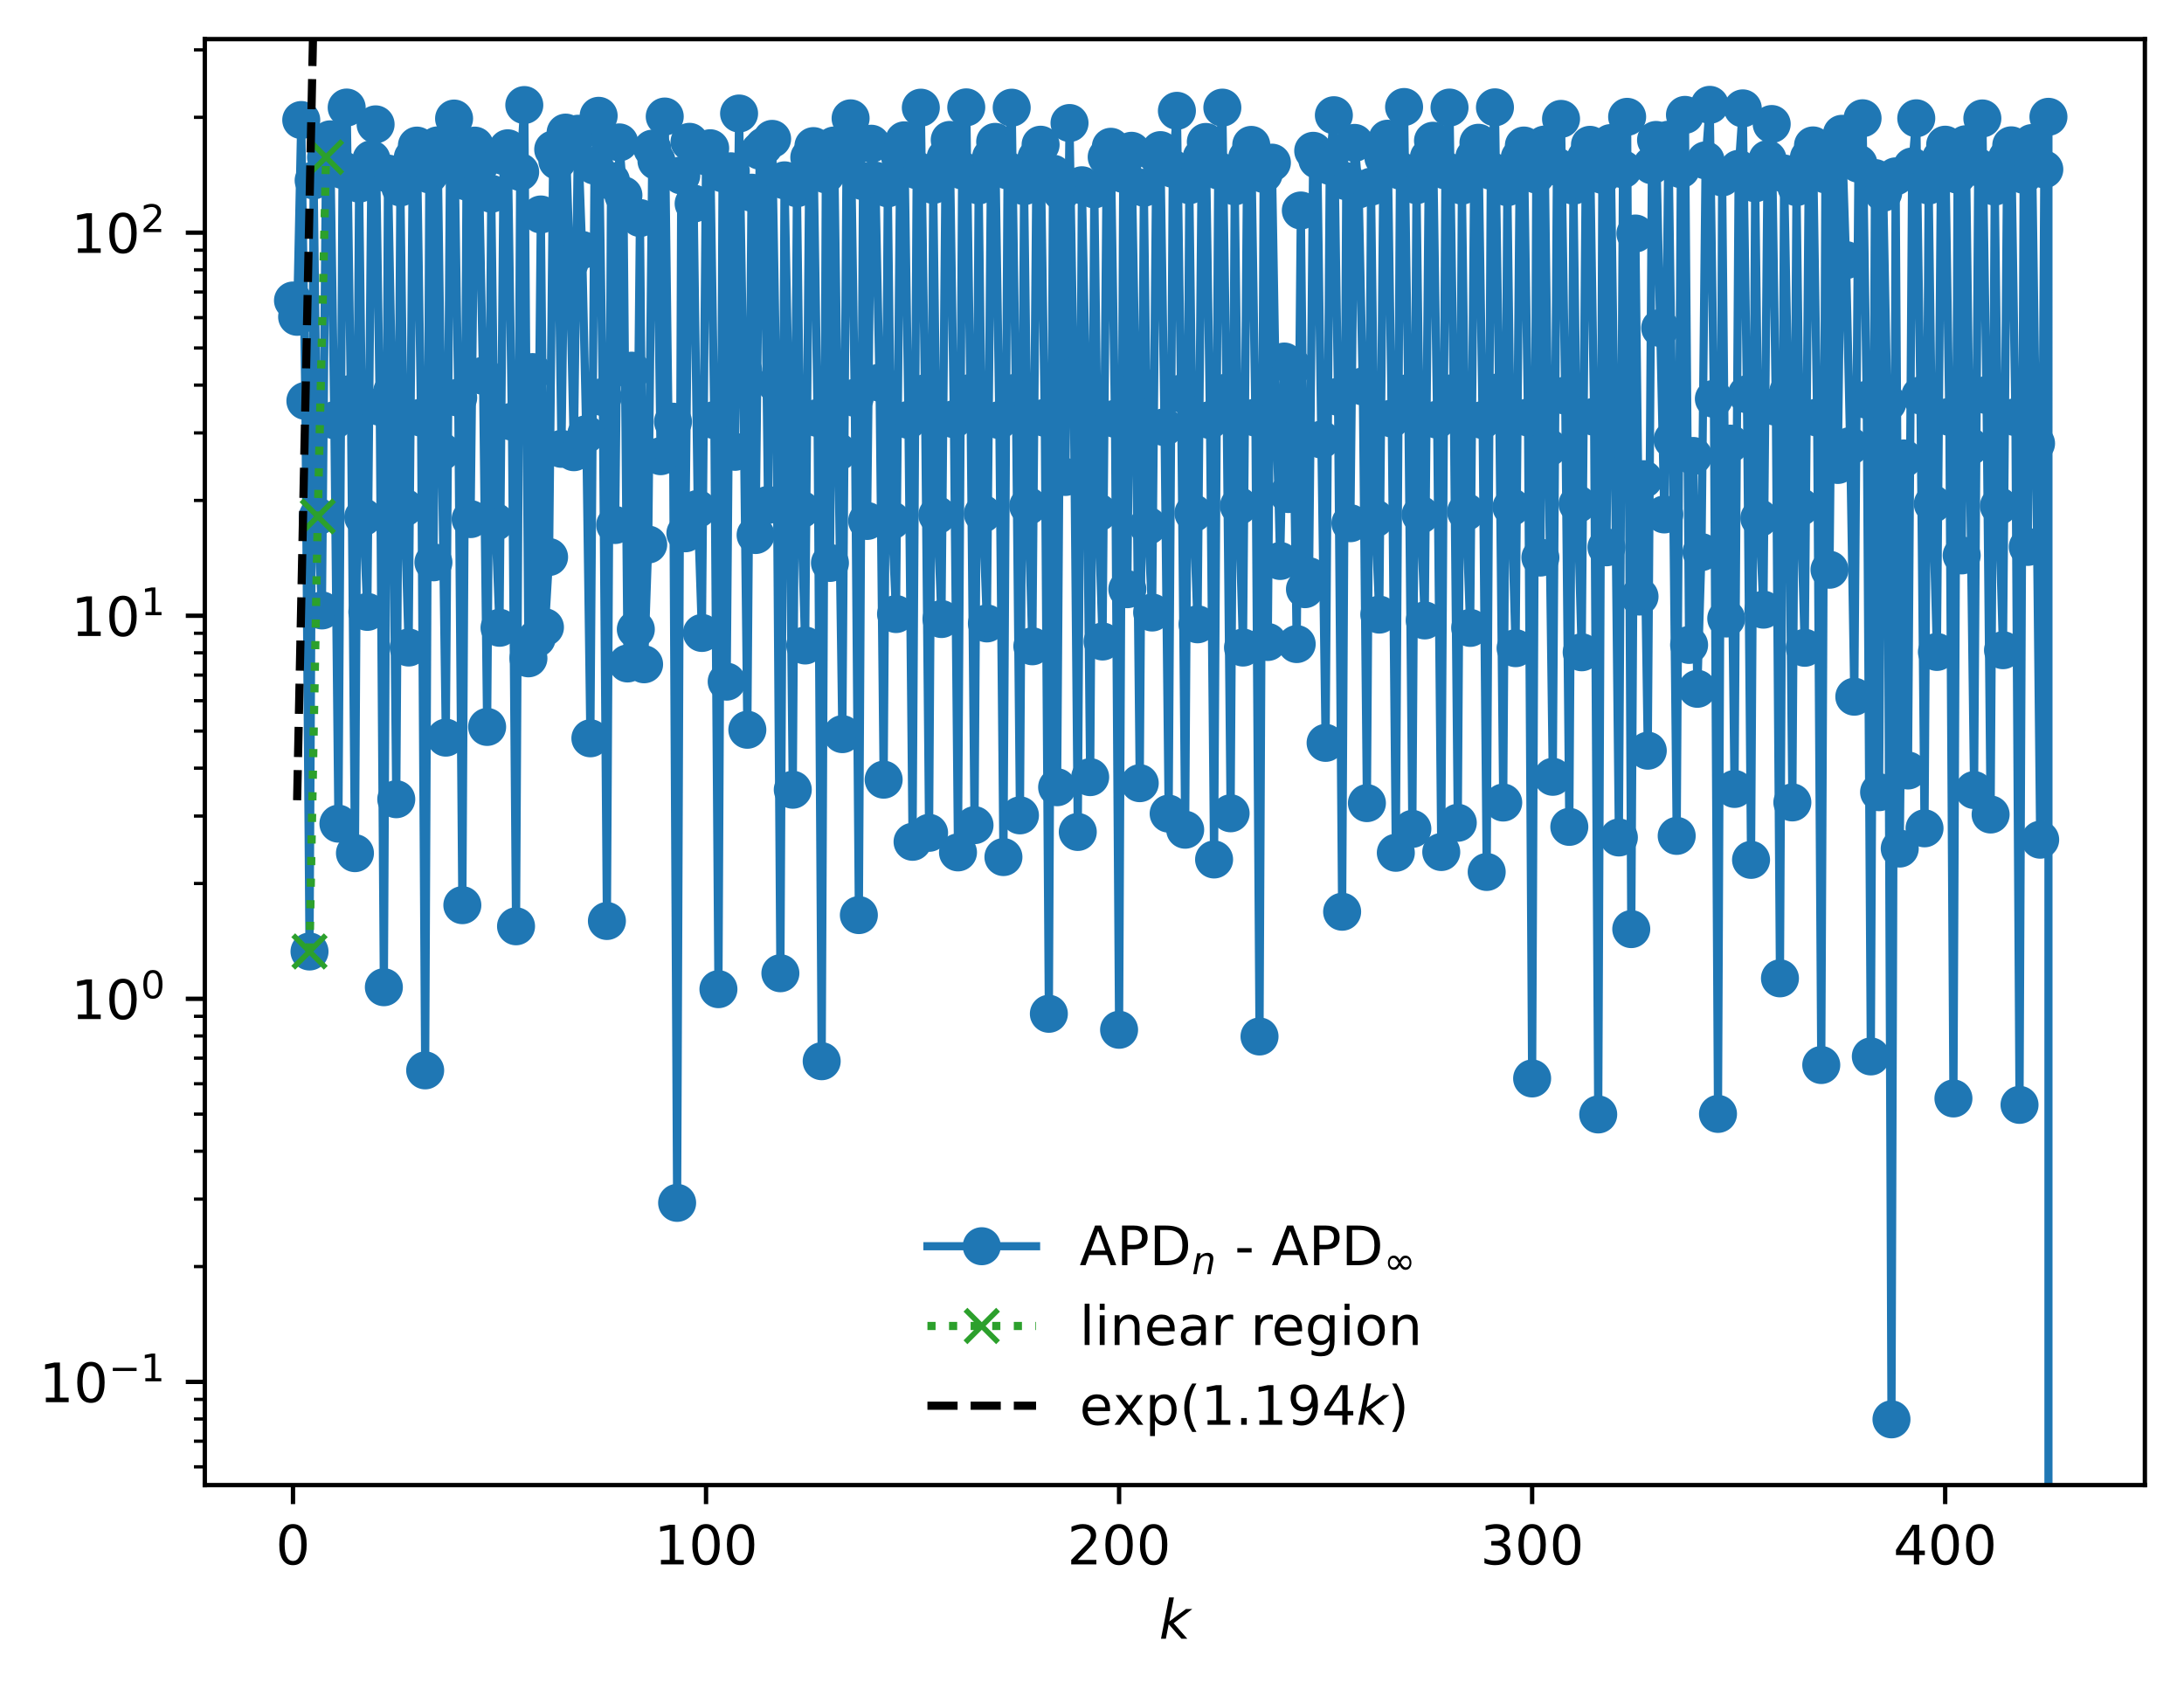 <?xml version="1.0" encoding="utf-8" standalone="no"?>
<!DOCTYPE svg PUBLIC "-//W3C//DTD SVG 1.1//EN"
  "http://www.w3.org/Graphics/SVG/1.1/DTD/svg11.dtd">
<!-- Created with matplotlib (https://matplotlib.org/) -->
<svg height="310.868pt" version="1.1" viewBox="0 0 402.02 310.868" width="402.02pt" xmlns="http://www.w3.org/2000/svg" xmlns:xlink="http://www.w3.org/1999/xlink">
 <defs>
  <style type="text/css">
*{stroke-linecap:butt;stroke-linejoin:round;}
  </style>
 </defs>
 <g id="figure_1">
  <g id="patch_1">
   <path d="M 0 310.868 
L 402.02 310.868 
L 402.02 0 
L 0 0 
z
" style="fill:#ffffff;"/>
  </g>
  <g id="axes_1">
   <g id="patch_2">
    <path d="M 37.7 273.312 
L 394.82 273.312 
L 394.82 7.2 
L 37.7 7.2 
z
" style="fill:#ffffff;"/>
   </g>
   <g id="matplotlib.axis_1">
    <g id="xtick_1">
     <g id="line2d_1">
      <defs>
       <path d="M 0 0 
L 0 3.5 
" id="m5e1b205947" style="stroke:#000000;stroke-width:0.8;"/>
      </defs>
      <g>
       <use style="stroke:#000000;stroke-width:0.8;" x="53.933" xlink:href="#m5e1b205947" y="273.312"/>
      </g>
     </g>
     <g id="text_1">
      <!-- 0 -->
      <defs>
       <path d="M 31.781 66.406 
Q 24.172 66.406 20.328 58.906 
Q 16.5 51.422 16.5 36.375 
Q 16.5 21.391 20.328 13.891 
Q 24.172 6.391 31.781 6.391 
Q 39.453 6.391 43.281 13.891 
Q 47.125 21.391 47.125 36.375 
Q 47.125 51.422 43.281 58.906 
Q 39.453 66.406 31.781 66.406 
z
M 31.781 74.219 
Q 44.047 74.219 50.516 64.516 
Q 56.984 54.828 56.984 36.375 
Q 56.984 17.969 50.516 8.266 
Q 44.047 -1.422 31.781 -1.422 
Q 19.531 -1.422 13.062 8.266 
Q 6.594 17.969 6.594 36.375 
Q 6.594 54.828 13.062 64.516 
Q 19.531 74.219 31.781 74.219 
z
" id="DejaVuSans-48"/>
      </defs>
      <g transform="translate(50.751 287.91)scale(0.1 -0.1)">
       <use xlink:href="#DejaVuSans-48"/>
      </g>
     </g>
    </g>
    <g id="xtick_2">
     <g id="line2d_2">
      <g>
       <use style="stroke:#000000;stroke-width:0.8;" x="129.964" xlink:href="#m5e1b205947" y="273.312"/>
      </g>
     </g>
     <g id="text_2">
      <!-- 100 -->
      <defs>
       <path d="M 12.406 8.297 
L 28.516 8.297 
L 28.516 63.922 
L 10.984 60.406 
L 10.984 69.391 
L 28.422 72.906 
L 38.281 72.906 
L 38.281 8.297 
L 54.391 8.297 
L 54.391 0 
L 12.406 0 
z
" id="DejaVuSans-49"/>
      </defs>
      <g transform="translate(120.42 287.91)scale(0.1 -0.1)">
       <use xlink:href="#DejaVuSans-49"/>
       <use x="63.623" xlink:href="#DejaVuSans-48"/>
       <use x="127.246" xlink:href="#DejaVuSans-48"/>
      </g>
     </g>
    </g>
    <g id="xtick_3">
     <g id="line2d_3">
      <g>
       <use style="stroke:#000000;stroke-width:0.8;" x="205.996" xlink:href="#m5e1b205947" y="273.312"/>
      </g>
     </g>
     <g id="text_3">
      <!-- 200 -->
      <defs>
       <path d="M 19.188 8.297 
L 53.609 8.297 
L 53.609 0 
L 7.328 0 
L 7.328 8.297 
Q 12.938 14.109 22.625 23.891 
Q 32.328 33.688 34.812 36.531 
Q 39.547 41.844 41.422 45.531 
Q 43.312 49.219 43.312 52.781 
Q 43.312 58.594 39.234 62.25 
Q 35.156 65.922 28.609 65.922 
Q 23.969 65.922 18.812 64.312 
Q 13.672 62.703 7.812 59.422 
L 7.812 69.391 
Q 13.766 71.781 18.938 73 
Q 24.125 74.219 28.422 74.219 
Q 39.75 74.219 46.484 68.547 
Q 53.219 62.891 53.219 53.422 
Q 53.219 48.922 51.531 44.891 
Q 49.859 40.875 45.406 35.406 
Q 44.188 33.984 37.641 27.219 
Q 31.109 20.453 19.188 8.297 
z
" id="DejaVuSans-50"/>
      </defs>
      <g transform="translate(196.452 287.91)scale(0.1 -0.1)">
       <use xlink:href="#DejaVuSans-50"/>
       <use x="63.623" xlink:href="#DejaVuSans-48"/>
       <use x="127.246" xlink:href="#DejaVuSans-48"/>
      </g>
     </g>
    </g>
    <g id="xtick_4">
     <g id="line2d_4">
      <g>
       <use style="stroke:#000000;stroke-width:0.8;" x="282.027" xlink:href="#m5e1b205947" y="273.312"/>
      </g>
     </g>
     <g id="text_4">
      <!-- 300 -->
      <defs>
       <path d="M 40.578 39.312 
Q 47.656 37.797 51.625 33 
Q 55.609 28.219 55.609 21.188 
Q 55.609 10.406 48.188 4.484 
Q 40.766 -1.422 27.094 -1.422 
Q 22.516 -1.422 17.656 -0.516 
Q 12.797 0.391 7.625 2.203 
L 7.625 11.719 
Q 11.719 9.328 16.594 8.109 
Q 21.484 6.891 26.812 6.891 
Q 36.078 6.891 40.938 10.547 
Q 45.797 14.203 45.797 21.188 
Q 45.797 27.641 41.281 31.266 
Q 36.766 34.906 28.719 34.906 
L 20.219 34.906 
L 20.219 43.016 
L 29.109 43.016 
Q 36.375 43.016 40.234 45.922 
Q 44.094 48.828 44.094 54.297 
Q 44.094 59.906 40.109 62.906 
Q 36.141 65.922 28.719 65.922 
Q 24.656 65.922 20.016 65.031 
Q 15.375 64.156 9.812 62.312 
L 9.812 71.094 
Q 15.438 72.656 20.344 73.438 
Q 25.25 74.219 29.594 74.219 
Q 40.828 74.219 47.359 69.109 
Q 53.906 64.016 53.906 55.328 
Q 53.906 49.266 50.438 45.094 
Q 46.969 40.922 40.578 39.312 
z
" id="DejaVuSans-51"/>
      </defs>
      <g transform="translate(272.484 287.91)scale(0.1 -0.1)">
       <use xlink:href="#DejaVuSans-51"/>
       <use x="63.623" xlink:href="#DejaVuSans-48"/>
       <use x="127.246" xlink:href="#DejaVuSans-48"/>
      </g>
     </g>
    </g>
    <g id="xtick_5">
     <g id="line2d_5">
      <g>
       <use style="stroke:#000000;stroke-width:0.8;" x="358.059" xlink:href="#m5e1b205947" y="273.312"/>
      </g>
     </g>
     <g id="text_5">
      <!-- 400 -->
      <defs>
       <path d="M 37.797 64.312 
L 12.891 25.391 
L 37.797 25.391 
z
M 35.203 72.906 
L 47.609 72.906 
L 47.609 25.391 
L 58.016 25.391 
L 58.016 17.188 
L 47.609 17.188 
L 47.609 0 
L 37.797 0 
L 37.797 17.188 
L 4.891 17.188 
L 4.891 26.703 
z
" id="DejaVuSans-52"/>
      </defs>
      <g transform="translate(348.515 287.91)scale(0.1 -0.1)">
       <use xlink:href="#DejaVuSans-52"/>
       <use x="63.623" xlink:href="#DejaVuSans-48"/>
       <use x="127.246" xlink:href="#DejaVuSans-48"/>
      </g>
     </g>
    </g>
    <g id="text_6">
     <!-- $ k $ -->
     <defs>
      <path d="M 18.312 75.984 
L 27.297 75.984 
L 18.703 31.688 
L 49.516 54.688 
L 61.188 54.688 
L 26.812 28.516 
L 51.906 0 
L 41.016 0 
L 17.672 26.703 
L 12.5 0 
L 3.516 0 
z
" id="DejaVuSans-Oblique-107"/>
     </defs>
     <g transform="translate(213.36 301.589)scale(0.1 -0.1)">
      <use transform="translate(0 0.016)" xlink:href="#DejaVuSans-Oblique-107"/>
     </g>
    </g>
   </g>
   <g id="matplotlib.axis_2">
    <g id="ytick_1">
     <g id="line2d_6">
      <defs>
       <path d="M 0 0 
L -3.5 0 
" id="m517d3dfe24" style="stroke:#000000;stroke-width:0.8;"/>
      </defs>
      <g>
       <use style="stroke:#000000;stroke-width:0.8;" x="37.7" xlink:href="#m517d3dfe24" y="254.319"/>
      </g>
     </g>
     <g id="text_7">
      <!-- $\mathdefault{10^{-1}}$ -->
      <defs>
       <path d="M 10.594 35.5 
L 73.188 35.5 
L 73.188 27.203 
L 10.594 27.203 
z
" id="DejaVuSans-8722"/>
      </defs>
      <g transform="translate(7.2 258.118)scale(0.1 -0.1)">
       <use transform="translate(0 0.684)" xlink:href="#DejaVuSans-49"/>
       <use transform="translate(63.623 0.684)" xlink:href="#DejaVuSans-48"/>
       <use transform="translate(128.203 38.966)scale(0.7)" xlink:href="#DejaVuSans-8722"/>
       <use transform="translate(186.855 38.966)scale(0.7)" xlink:href="#DejaVuSans-49"/>
      </g>
     </g>
    </g>
    <g id="ytick_2">
     <g id="line2d_7">
      <g>
       <use style="stroke:#000000;stroke-width:0.8;" x="37.7" xlink:href="#m517d3dfe24" y="183.818"/>
      </g>
     </g>
     <g id="text_8">
      <!-- $\mathdefault{10^{0}}$ -->
      <g transform="translate(13.1 187.617)scale(0.1 -0.1)">
       <use transform="translate(0 0.766)" xlink:href="#DejaVuSans-49"/>
       <use transform="translate(63.623 0.766)" xlink:href="#DejaVuSans-48"/>
       <use transform="translate(128.203 39.047)scale(0.7)" xlink:href="#DejaVuSans-48"/>
      </g>
     </g>
    </g>
    <g id="ytick_3">
     <g id="line2d_8">
      <g>
       <use style="stroke:#000000;stroke-width:0.8;" x="37.7" xlink:href="#m517d3dfe24" y="113.318"/>
      </g>
     </g>
     <g id="text_9">
      <!-- $\mathdefault{10^{1}}$ -->
      <g transform="translate(13.1 117.117)scale(0.1 -0.1)">
       <use transform="translate(0 0.684)" xlink:href="#DejaVuSans-49"/>
       <use transform="translate(63.623 0.684)" xlink:href="#DejaVuSans-48"/>
       <use transform="translate(128.203 38.966)scale(0.7)" xlink:href="#DejaVuSans-49"/>
      </g>
     </g>
    </g>
    <g id="ytick_4">
     <g id="line2d_9">
      <g>
       <use style="stroke:#000000;stroke-width:0.8;" x="37.7" xlink:href="#m517d3dfe24" y="42.817"/>
      </g>
     </g>
     <g id="text_10">
      <!-- $\mathdefault{10^{2}}$ -->
      <g transform="translate(13.1 46.616)scale(0.1 -0.1)">
       <use transform="translate(0 0.766)" xlink:href="#DejaVuSans-49"/>
       <use transform="translate(63.623 0.766)" xlink:href="#DejaVuSans-48"/>
       <use transform="translate(128.203 39.047)scale(0.7)" xlink:href="#DejaVuSans-50"/>
      </g>
     </g>
    </g>
    <g id="ytick_5">
     <g id="line2d_10">
      <defs>
       <path d="M 0 0 
L -2 0 
" id="mcd6f41aa89" style="stroke:#000000;stroke-width:0.6;"/>
      </defs>
      <g>
       <use style="stroke:#000000;stroke-width:0.6;" x="37.7" xlink:href="#mcd6f41aa89" y="269.959"/>
      </g>
     </g>
    </g>
    <g id="ytick_6">
     <g id="line2d_11">
      <g>
       <use style="stroke:#000000;stroke-width:0.6;" x="37.7" xlink:href="#mcd6f41aa89" y="265.24"/>
      </g>
     </g>
    </g>
    <g id="ytick_7">
     <g id="line2d_12">
      <g>
       <use style="stroke:#000000;stroke-width:0.6;" x="37.7" xlink:href="#mcd6f41aa89" y="261.151"/>
      </g>
     </g>
    </g>
    <g id="ytick_8">
     <g id="line2d_13">
      <g>
       <use style="stroke:#000000;stroke-width:0.6;" x="37.7" xlink:href="#mcd6f41aa89" y="257.545"/>
      </g>
     </g>
    </g>
    <g id="ytick_9">
     <g id="line2d_14">
      <g>
       <use style="stroke:#000000;stroke-width:0.6;" x="37.7" xlink:href="#mcd6f41aa89" y="233.096"/>
      </g>
     </g>
    </g>
    <g id="ytick_10">
     <g id="line2d_15">
      <g>
       <use style="stroke:#000000;stroke-width:0.6;" x="37.7" xlink:href="#mcd6f41aa89" y="220.682"/>
      </g>
     </g>
    </g>
    <g id="ytick_11">
     <g id="line2d_16">
      <g>
       <use style="stroke:#000000;stroke-width:0.6;" x="37.7" xlink:href="#mcd6f41aa89" y="211.873"/>
      </g>
     </g>
    </g>
    <g id="ytick_12">
     <g id="line2d_17">
      <g>
       <use style="stroke:#000000;stroke-width:0.6;" x="37.7" xlink:href="#mcd6f41aa89" y="205.041"/>
      </g>
     </g>
    </g>
    <g id="ytick_13">
     <g id="line2d_18">
      <g>
       <use style="stroke:#000000;stroke-width:0.6;" x="37.7" xlink:href="#mcd6f41aa89" y="199.459"/>
      </g>
     </g>
    </g>
    <g id="ytick_14">
     <g id="line2d_19">
      <g>
       <use style="stroke:#000000;stroke-width:0.6;" x="37.7" xlink:href="#mcd6f41aa89" y="194.739"/>
      </g>
     </g>
    </g>
    <g id="ytick_15">
     <g id="line2d_20">
      <g>
       <use style="stroke:#000000;stroke-width:0.6;" x="37.7" xlink:href="#mcd6f41aa89" y="190.65"/>
      </g>
     </g>
    </g>
    <g id="ytick_16">
     <g id="line2d_21">
      <g>
       <use style="stroke:#000000;stroke-width:0.6;" x="37.7" xlink:href="#mcd6f41aa89" y="187.044"/>
      </g>
     </g>
    </g>
    <g id="ytick_17">
     <g id="line2d_22">
      <g>
       <use style="stroke:#000000;stroke-width:0.6;" x="37.7" xlink:href="#mcd6f41aa89" y="162.595"/>
      </g>
     </g>
    </g>
    <g id="ytick_18">
     <g id="line2d_23">
      <g>
       <use style="stroke:#000000;stroke-width:0.6;" x="37.7" xlink:href="#mcd6f41aa89" y="150.181"/>
      </g>
     </g>
    </g>
    <g id="ytick_19">
     <g id="line2d_24">
      <g>
       <use style="stroke:#000000;stroke-width:0.6;" x="37.7" xlink:href="#mcd6f41aa89" y="141.373"/>
      </g>
     </g>
    </g>
    <g id="ytick_20">
     <g id="line2d_25">
      <g>
       <use style="stroke:#000000;stroke-width:0.6;" x="37.7" xlink:href="#mcd6f41aa89" y="134.54"/>
      </g>
     </g>
    </g>
    <g id="ytick_21">
     <g id="line2d_26">
      <g>
       <use style="stroke:#000000;stroke-width:0.6;" x="37.7" xlink:href="#mcd6f41aa89" y="128.958"/>
      </g>
     </g>
    </g>
    <g id="ytick_22">
     <g id="line2d_27">
      <g>
       <use style="stroke:#000000;stroke-width:0.6;" x="37.7" xlink:href="#mcd6f41aa89" y="124.238"/>
      </g>
     </g>
    </g>
    <g id="ytick_23">
     <g id="line2d_28">
      <g>
       <use style="stroke:#000000;stroke-width:0.6;" x="37.7" xlink:href="#mcd6f41aa89" y="120.15"/>
      </g>
     </g>
    </g>
    <g id="ytick_24">
     <g id="line2d_29">
      <g>
       <use style="stroke:#000000;stroke-width:0.6;" x="37.7" xlink:href="#mcd6f41aa89" y="116.544"/>
      </g>
     </g>
    </g>
    <g id="ytick_25">
     <g id="line2d_30">
      <g>
       <use style="stroke:#000000;stroke-width:0.6;" x="37.7" xlink:href="#mcd6f41aa89" y="92.095"/>
      </g>
     </g>
    </g>
    <g id="ytick_26">
     <g id="line2d_31">
      <g>
       <use style="stroke:#000000;stroke-width:0.6;" x="37.7" xlink:href="#mcd6f41aa89" y="79.68"/>
      </g>
     </g>
    </g>
    <g id="ytick_27">
     <g id="line2d_32">
      <g>
       <use style="stroke:#000000;stroke-width:0.6;" x="37.7" xlink:href="#mcd6f41aa89" y="70.872"/>
      </g>
     </g>
    </g>
    <g id="ytick_28">
     <g id="line2d_33">
      <g>
       <use style="stroke:#000000;stroke-width:0.6;" x="37.7" xlink:href="#mcd6f41aa89" y="64.04"/>
      </g>
     </g>
    </g>
    <g id="ytick_29">
     <g id="line2d_34">
      <g>
       <use style="stroke:#000000;stroke-width:0.6;" x="37.7" xlink:href="#mcd6f41aa89" y="58.457"/>
      </g>
     </g>
    </g>
    <g id="ytick_30">
     <g id="line2d_35">
      <g>
       <use style="stroke:#000000;stroke-width:0.6;" x="37.7" xlink:href="#mcd6f41aa89" y="53.738"/>
      </g>
     </g>
    </g>
    <g id="ytick_31">
     <g id="line2d_36">
      <g>
       <use style="stroke:#000000;stroke-width:0.6;" x="37.7" xlink:href="#mcd6f41aa89" y="49.649"/>
      </g>
     </g>
    </g>
    <g id="ytick_32">
     <g id="line2d_37">
      <g>
       <use style="stroke:#000000;stroke-width:0.6;" x="37.7" xlink:href="#mcd6f41aa89" y="46.043"/>
      </g>
     </g>
    </g>
    <g id="ytick_33">
     <g id="line2d_38">
      <g>
       <use style="stroke:#000000;stroke-width:0.6;" x="37.7" xlink:href="#mcd6f41aa89" y="21.594"/>
      </g>
     </g>
    </g>
    <g id="ytick_34">
     <g id="line2d_39">
      <g>
       <use style="stroke:#000000;stroke-width:0.6;" x="37.7" xlink:href="#mcd6f41aa89" y="9.18"/>
      </g>
     </g>
    </g>
   </g>
   <g id="line2d_40">
    <path clip-path="url(#pc75355b070)" d="M 53.933 55.306 
L 54.693 58.305 
L 55.453 22.092 
L 56.214 73.784 
L 56.974 175.114 
L 57.734 33.206 
L 58.495 95.051 
L 59.255 112.343 
L 60.015 28.94 
L 60.776 25.648 
L 61.536 77.341 
L 62.296 151.586 
L 63.057 31.282 
L 63.817 19.793 
L 64.577 72.491 
L 65.337 157.013 
L 66.098 33.81 
L 66.858 95.17 
L 67.618 112.611 
L 68.379 29.308 
L 69.139 22.887 
L 69.899 74.861 
L 70.66 181.687 
L 71.42 31.949 
L 72.18 72.087 
L 72.941 147.088 
L 73.701 34.493 
L 74.461 93.407 
L 75.222 119.169 
L 75.982 29.014 
L 76.742 26.798 
L 77.502 76.857 
L 78.263 196.99 
L 79.023 32.103 
L 79.783 103.487 
L 80.544 26.759 
L 82.064 135.752 
L 82.825 30.387 
L 83.585 21.819 
L 84.345 73.186 
L 85.106 166.587 
L 85.866 33.411 
L 86.626 95.533 
L 87.387 26.8 
L 88.147 30.556 
L 88.907 69.16 
L 89.668 133.783 
L 90.428 35.661 
L 91.188 96.053 
L 91.948 115.535 
L 92.709 28.711 
L 93.469 27.291 
L 94.229 77.602 
L 94.99 170.472 
L 95.75 31.654 
L 96.51 19.335 
L 97.271 121.157 
L 98.031 68.478 
L 98.791 117.479 
L 99.552 39.473 
L 100.312 115.442 
L 101.072 102.516 
L 101.833 27.509 
L 102.593 29.589 
L 103.353 82.604 
L 104.114 24.405 
L 104.874 48.322 
L 105.634 83.223 
L 106.394 24.615 
L 107.155 46.008 
L 107.915 79.911 
L 108.675 135.876 
L 109.436 30.485 
L 110.196 21.314 
L 110.956 73.068 
L 111.717 169.498 
L 112.477 33.296 
L 113.237 96.62 
L 113.998 26.208 
L 114.758 35.945 
L 115.518 122.102 
L 116.279 68.22 
L 117.039 115.822 
L 117.799 40.125 
L 118.56 122.253 
L 119.32 100.217 
L 120.08 27.361 
L 120.84 29.616 
L 121.601 83.958 
L 122.361 21.446 
L 123.121 83.577 
L 123.882 77.609 
L 124.642 221.373 
L 125.402 32.288 
L 126.163 98.144 
L 126.923 26.103 
L 127.683 37.471 
L 128.444 93.659 
L 129.204 116.488 
L 129.964 28.78 
L 130.725 27.281 
L 131.485 77.313 
L 132.245 182.045 
L 133.005 31.896 
L 133.766 125.448 
L 134.526 31.526 
L 135.286 83.152 
L 136.047 20.892 
L 136.807 68.187 
L 137.567 134.304 
L 138.328 35.463 
L 139.088 98.465 
L 139.848 27.73 
L 140.609 26.927 
L 141.369 92.927 
L 142.129 25.559 
L 142.89 70.656 
L 143.65 179.114 
L 144.41 33.191 
L 145.171 72.06 
L 145.931 145.342 
L 146.691 34.644 
L 147.451 93.757 
L 148.212 118.794 
L 148.972 28.975 
L 149.732 26.889 
L 150.493 76.929 
L 151.253 195.304 
L 152.013 32.086 
L 152.774 103.602 
L 153.534 26.78 
L 155.055 135.111 
L 155.815 30.369 
L 156.575 21.78 
L 157.336 73.214 
L 158.096 168.412 
L 158.856 33.343 
L 159.617 95.877 
L 160.377 26.452 
L 161.137 33.244 
L 161.897 70.427 
L 162.658 143.489 
L 163.418 34.669 
L 164.178 95.775 
L 164.939 113.01 
L 165.699 28.947 
L 166.459 25.826 
L 167.22 77.279 
L 167.98 154.925 
L 168.74 31.325 
L 169.501 19.818 
L 170.261 72.374 
L 171.021 153.273 
L 171.782 34.038 
L 172.542 94.798 
L 173.302 113.927 
L 174.063 29.01 
L 174.823 25.757 
L 175.583 77.15 
L 176.343 156.873 
L 177.104 31.371 
L 177.864 19.76 
L 178.624 72.32 
L 179.385 151.858 
L 180.145 34.133 
L 180.905 94.545 
L 181.666 114.734 
L 182.426 28.949 
L 183.186 26.111 
L 183.947 77.316 
L 184.707 157.734 
L 185.467 31.365 
L 186.228 19.82 
L 186.988 72.263 
L 187.748 150.058 
L 188.508 34.267 
L 189.269 93.118 
L 190.029 118.941 
L 190.789 29.032 
L 191.55 26.635 
L 192.31 76.888 
L 193.07 186.576 
L 193.831 31.96 
L 194.591 144.881 
L 195.351 35.286 
L 196.112 87.778 
L 196.872 22.642 
L 197.632 69.177 
L 198.393 153.114 
L 199.153 34.096 
L 199.913 72.008 
L 200.674 143.021 
L 201.434 34.863 
L 202.194 94.319 
L 202.954 118.062 
L 203.715 28.909 
L 204.475 27.013 
L 205.235 77.073 
L 205.996 189.519 
L 206.756 32.011 
L 207.516 108.435 
L 208.277 27.752 
L 209.037 70.294 
L 209.797 144.136 
L 210.558 34.546 
L 211.318 96.77 
L 212.078 112.725 
L 212.839 28.435 
L 213.599 27.628 
L 214.359 78.618 
L 215.12 149.743 
L 215.88 31.067 
L 216.64 20.396 
L 217.4 72.432 
L 218.161 152.7 
L 218.921 34.089 
L 219.681 94.435 
L 220.442 114.895 
L 221.202 28.953 
L 221.962 26.125 
L 222.723 77.305 
L 223.483 158.176 
L 224.243 31.375 
L 225.004 19.809 
L 225.764 72.249 
L 226.524 149.676 
L 227.285 34.296 
L 228.045 93.102 
L 228.805 119.173 
L 229.566 29.039 
L 230.326 26.668 
L 231.086 76.85 
L 231.846 190.752 
L 232.607 32.021 
L 233.367 118.148 
L 234.127 29.933 
L 234.888 74.754 
L 235.648 103.241 
L 236.408 66.536 
L 237.169 90.925 
L 237.929 67.526 
L 238.689 118.535 
L 239.45 38.739 
L 240.21 108.431 
L 240.97 106.058 
L 241.731 27.755 
L 242.491 29.409 
L 244.012 136.715 
L 244.772 30.531 
L 245.532 21.206 
L 246.292 73.018 
L 247.053 167.795 
L 247.813 33.353 
L 248.573 96.291 
L 249.334 26.299 
L 250.094 34.853 
L 250.854 71.116 
L 251.615 147.806 
L 252.375 34.353 
L 253.135 95.402 
L 253.896 113.111 
L 254.656 29.038 
L 255.416 25.53 
L 256.177 77.019 
L 256.937 156.944 
L 257.697 31.392 
L 258.457 19.696 
L 259.218 72.339 
L 259.978 152.547 
L 260.738 34.084 
L 261.499 94.737 
L 262.259 114.182 
L 263.019 28.979 
L 263.78 25.906 
L 264.54 77.238 
L 265.3 156.806 
L 266.061 31.359 
L 266.821 19.798 
L 267.581 72.309 
L 268.342 151.422 
L 269.102 34.165 
L 269.862 94.21 
L 270.623 115.558 
L 271.383 28.945 
L 272.143 26.276 
L 272.903 77.303 
L 273.664 160.474 
L 274.424 31.423 
L 275.184 19.756 
L 275.945 72.17 
L 276.705 147.697 
L 277.465 34.458 
L 278.226 93.334 
L 278.986 119.289 
L 279.746 29.023 
L 280.507 26.786 
L 281.267 76.835 
L 282.027 198.477 
L 282.788 32.12 
L 283.548 102.612 
L 284.308 26.61 
L 285.829 142.961 
L 286.589 30.668 
L 287.349 21.883 
L 288.11 72.809 
L 288.87 152.175 
L 289.63 34.174 
L 290.391 92.771 
L 291.151 120.044 
L 291.911 29.091 
L 292.672 26.656 
L 293.432 76.701 
L 294.192 205.102 
L 294.953 32.183 
L 295.713 100.725 
L 296.473 26.333 
L 297.234 81.63 
L 297.994 154.127 
L 298.754 31.156 
L 299.515 21.504 
L 300.275 170.992 
L 301.035 42.978 
L 301.795 109.787 
L 302.556 88.191 
L 303.316 138.157 
L 304.076 30.428 
L 304.837 25.758 
L 306.357 94.675 
L 307.118 25.716 
L 307.878 80.939 
L 308.638 153.836 
L 309.399 31.141 
L 310.159 21.145 
L 310.919 118.693 
L 311.68 83.917 
L 312.44 126.767 
L 313.2 101.613 
L 313.96 29.512 
L 314.721 19.296 
L 315.481 73.399 
L 316.241 205.002 
L 317.002 32.655 
L 317.762 113.83 
L 318.522 81.646 
L 319.283 145.197 
L 320.043 31.072 
L 320.803 19.947 
L 321.564 72.558 
L 322.324 158.25 
L 323.084 33.739 
L 323.845 95.361 
L 324.605 112.2 
L 325.365 29.288 
L 326.126 22.825 
L 326.886 74.865 
L 327.646 180.052 
L 328.406 31.933 
L 329.167 72.111 
L 329.927 147.676 
L 330.687 34.442 
L 331.448 93.31 
L 332.208 119.218 
L 332.968 29.023 
L 333.729 26.764 
L 334.489 76.847 
L 335.249 196.004 
L 336.01 32.091 
L 336.77 104.854 
L 337.53 27.014 
L 338.291 85.57 
L 339.051 24.628 
L 339.811 47.872 
L 340.572 82.088 
L 341.332 128.219 
L 342.092 30.129 
L 342.852 21.766 
L 343.613 73.575 
L 344.373 194.422 
L 345.133 32.768 
L 345.894 145.793 
L 346.654 35.471 
L 347.414 74.156 
L 348.175 261.216 
L 348.935 32.458 
L 349.695 156.166 
L 350.456 84.376 
L 351.216 141.799 
L 351.976 30.638 
L 352.737 21.773 
L 353.497 72.783 
L 354.257 152.444 
L 355.018 34.146 
L 355.778 92.733 
L 356.538 119.981 
L 357.298 29.092 
L 358.059 26.631 
L 358.819 76.71 
L 359.579 202.158 
L 360.34 32.154 
L 361.1 102.215 
L 361.86 26.544 
L 363.381 145.402 
L 364.141 30.777 
L 364.902 21.8 
L 365.662 72.703 
L 366.422 149.899 
L 367.183 34.337 
L 367.943 93.117 
L 368.703 119.661 
L 369.463 29.052 
L 370.224 26.748 
L 370.984 76.77 
L 371.744 203.338 
L 372.505 32.169 
L 373.265 100.652 
L 374.025 26.326 
L 374.786 81.608 
L 375.546 154.537 
L 376.306 31.173 
L 377.067 21.5 
L 377.07 311.868 
L 377.07 311.868 
" style="fill:none;stroke:#1f77b4;stroke-linecap:square;stroke-width:1.5;"/>
    <defs>
     <path d="M 0 3 
C 0.796 3 1.559 2.684 2.121 2.121 
C 2.684 1.559 3 0.796 3 0 
C 3 -0.796 2.684 -1.559 2.121 -2.121 
C 1.559 -2.684 0.796 -3 0 -3 
C -0.796 -3 -1.559 -2.684 -2.121 -2.121 
C -2.684 -1.559 -3 -0.796 -3 0 
C -3 0.796 -2.684 1.559 -2.121 2.121 
C -1.559 2.684 -0.796 3 0 3 
z
" id="m35f1a612d5" style="stroke:#1f77b4;"/>
    </defs>
    <g clip-path="url(#pc75355b070)">
     <use style="fill:#1f77b4;stroke:#1f77b4;" x="53.933" xlink:href="#m35f1a612d5" y="55.306"/>
     <use style="fill:#1f77b4;stroke:#1f77b4;" x="54.693" xlink:href="#m35f1a612d5" y="58.305"/>
     <use style="fill:#1f77b4;stroke:#1f77b4;" x="55.453" xlink:href="#m35f1a612d5" y="22.092"/>
     <use style="fill:#1f77b4;stroke:#1f77b4;" x="56.214" xlink:href="#m35f1a612d5" y="73.784"/>
     <use style="fill:#1f77b4;stroke:#1f77b4;" x="56.974" xlink:href="#m35f1a612d5" y="175.114"/>
     <use style="fill:#1f77b4;stroke:#1f77b4;" x="57.734" xlink:href="#m35f1a612d5" y="33.206"/>
     <use style="fill:#1f77b4;stroke:#1f77b4;" x="58.495" xlink:href="#m35f1a612d5" y="95.051"/>
     <use style="fill:#1f77b4;stroke:#1f77b4;" x="59.255" xlink:href="#m35f1a612d5" y="112.343"/>
     <use style="fill:#1f77b4;stroke:#1f77b4;" x="60.015" xlink:href="#m35f1a612d5" y="28.94"/>
     <use style="fill:#1f77b4;stroke:#1f77b4;" x="60.776" xlink:href="#m35f1a612d5" y="25.648"/>
     <use style="fill:#1f77b4;stroke:#1f77b4;" x="61.536" xlink:href="#m35f1a612d5" y="77.341"/>
     <use style="fill:#1f77b4;stroke:#1f77b4;" x="62.296" xlink:href="#m35f1a612d5" y="151.586"/>
     <use style="fill:#1f77b4;stroke:#1f77b4;" x="63.057" xlink:href="#m35f1a612d5" y="31.282"/>
     <use style="fill:#1f77b4;stroke:#1f77b4;" x="63.817" xlink:href="#m35f1a612d5" y="19.793"/>
     <use style="fill:#1f77b4;stroke:#1f77b4;" x="64.577" xlink:href="#m35f1a612d5" y="72.491"/>
     <use style="fill:#1f77b4;stroke:#1f77b4;" x="65.337" xlink:href="#m35f1a612d5" y="157.013"/>
     <use style="fill:#1f77b4;stroke:#1f77b4;" x="66.098" xlink:href="#m35f1a612d5" y="33.81"/>
     <use style="fill:#1f77b4;stroke:#1f77b4;" x="66.858" xlink:href="#m35f1a612d5" y="95.17"/>
     <use style="fill:#1f77b4;stroke:#1f77b4;" x="67.618" xlink:href="#m35f1a612d5" y="112.611"/>
     <use style="fill:#1f77b4;stroke:#1f77b4;" x="68.379" xlink:href="#m35f1a612d5" y="29.308"/>
     <use style="fill:#1f77b4;stroke:#1f77b4;" x="69.139" xlink:href="#m35f1a612d5" y="22.887"/>
     <use style="fill:#1f77b4;stroke:#1f77b4;" x="69.899" xlink:href="#m35f1a612d5" y="74.861"/>
     <use style="fill:#1f77b4;stroke:#1f77b4;" x="70.66" xlink:href="#m35f1a612d5" y="181.687"/>
     <use style="fill:#1f77b4;stroke:#1f77b4;" x="71.42" xlink:href="#m35f1a612d5" y="31.949"/>
     <use style="fill:#1f77b4;stroke:#1f77b4;" x="72.18" xlink:href="#m35f1a612d5" y="72.087"/>
     <use style="fill:#1f77b4;stroke:#1f77b4;" x="72.941" xlink:href="#m35f1a612d5" y="147.088"/>
     <use style="fill:#1f77b4;stroke:#1f77b4;" x="73.701" xlink:href="#m35f1a612d5" y="34.493"/>
     <use style="fill:#1f77b4;stroke:#1f77b4;" x="74.461" xlink:href="#m35f1a612d5" y="93.407"/>
     <use style="fill:#1f77b4;stroke:#1f77b4;" x="75.222" xlink:href="#m35f1a612d5" y="119.169"/>
     <use style="fill:#1f77b4;stroke:#1f77b4;" x="75.982" xlink:href="#m35f1a612d5" y="29.014"/>
     <use style="fill:#1f77b4;stroke:#1f77b4;" x="76.742" xlink:href="#m35f1a612d5" y="26.798"/>
     <use style="fill:#1f77b4;stroke:#1f77b4;" x="77.502" xlink:href="#m35f1a612d5" y="76.857"/>
     <use style="fill:#1f77b4;stroke:#1f77b4;" x="78.263" xlink:href="#m35f1a612d5" y="196.99"/>
     <use style="fill:#1f77b4;stroke:#1f77b4;" x="79.023" xlink:href="#m35f1a612d5" y="32.103"/>
     <use style="fill:#1f77b4;stroke:#1f77b4;" x="79.783" xlink:href="#m35f1a612d5" y="103.487"/>
     <use style="fill:#1f77b4;stroke:#1f77b4;" x="80.544" xlink:href="#m35f1a612d5" y="26.759"/>
     <use style="fill:#1f77b4;stroke:#1f77b4;" x="81.304" xlink:href="#m35f1a612d5" y="83.091"/>
     <use style="fill:#1f77b4;stroke:#1f77b4;" x="82.064" xlink:href="#m35f1a612d5" y="135.752"/>
     <use style="fill:#1f77b4;stroke:#1f77b4;" x="82.825" xlink:href="#m35f1a612d5" y="30.387"/>
     <use style="fill:#1f77b4;stroke:#1f77b4;" x="83.585" xlink:href="#m35f1a612d5" y="21.819"/>
     <use style="fill:#1f77b4;stroke:#1f77b4;" x="84.345" xlink:href="#m35f1a612d5" y="73.186"/>
     <use style="fill:#1f77b4;stroke:#1f77b4;" x="85.106" xlink:href="#m35f1a612d5" y="166.587"/>
     <use style="fill:#1f77b4;stroke:#1f77b4;" x="85.866" xlink:href="#m35f1a612d5" y="33.411"/>
     <use style="fill:#1f77b4;stroke:#1f77b4;" x="86.626" xlink:href="#m35f1a612d5" y="95.533"/>
     <use style="fill:#1f77b4;stroke:#1f77b4;" x="87.387" xlink:href="#m35f1a612d5" y="26.8"/>
     <use style="fill:#1f77b4;stroke:#1f77b4;" x="88.147" xlink:href="#m35f1a612d5" y="30.556"/>
     <use style="fill:#1f77b4;stroke:#1f77b4;" x="88.907" xlink:href="#m35f1a612d5" y="69.16"/>
     <use style="fill:#1f77b4;stroke:#1f77b4;" x="89.668" xlink:href="#m35f1a612d5" y="133.783"/>
     <use style="fill:#1f77b4;stroke:#1f77b4;" x="90.428" xlink:href="#m35f1a612d5" y="35.661"/>
     <use style="fill:#1f77b4;stroke:#1f77b4;" x="91.188" xlink:href="#m35f1a612d5" y="96.053"/>
     <use style="fill:#1f77b4;stroke:#1f77b4;" x="91.948" xlink:href="#m35f1a612d5" y="115.535"/>
     <use style="fill:#1f77b4;stroke:#1f77b4;" x="92.709" xlink:href="#m35f1a612d5" y="28.711"/>
     <use style="fill:#1f77b4;stroke:#1f77b4;" x="93.469" xlink:href="#m35f1a612d5" y="27.291"/>
     <use style="fill:#1f77b4;stroke:#1f77b4;" x="94.229" xlink:href="#m35f1a612d5" y="77.602"/>
     <use style="fill:#1f77b4;stroke:#1f77b4;" x="94.99" xlink:href="#m35f1a612d5" y="170.472"/>
     <use style="fill:#1f77b4;stroke:#1f77b4;" x="95.75" xlink:href="#m35f1a612d5" y="31.654"/>
     <use style="fill:#1f77b4;stroke:#1f77b4;" x="96.51" xlink:href="#m35f1a612d5" y="19.335"/>
     <use style="fill:#1f77b4;stroke:#1f77b4;" x="97.271" xlink:href="#m35f1a612d5" y="121.157"/>
     <use style="fill:#1f77b4;stroke:#1f77b4;" x="98.031" xlink:href="#m35f1a612d5" y="68.478"/>
     <use style="fill:#1f77b4;stroke:#1f77b4;" x="98.791" xlink:href="#m35f1a612d5" y="117.479"/>
     <use style="fill:#1f77b4;stroke:#1f77b4;" x="99.552" xlink:href="#m35f1a612d5" y="39.473"/>
     <use style="fill:#1f77b4;stroke:#1f77b4;" x="100.312" xlink:href="#m35f1a612d5" y="115.442"/>
     <use style="fill:#1f77b4;stroke:#1f77b4;" x="101.072" xlink:href="#m35f1a612d5" y="102.516"/>
     <use style="fill:#1f77b4;stroke:#1f77b4;" x="101.833" xlink:href="#m35f1a612d5" y="27.509"/>
     <use style="fill:#1f77b4;stroke:#1f77b4;" x="102.593" xlink:href="#m35f1a612d5" y="29.589"/>
     <use style="fill:#1f77b4;stroke:#1f77b4;" x="103.353" xlink:href="#m35f1a612d5" y="82.604"/>
     <use style="fill:#1f77b4;stroke:#1f77b4;" x="104.114" xlink:href="#m35f1a612d5" y="24.405"/>
     <use style="fill:#1f77b4;stroke:#1f77b4;" x="104.874" xlink:href="#m35f1a612d5" y="48.322"/>
     <use style="fill:#1f77b4;stroke:#1f77b4;" x="105.634" xlink:href="#m35f1a612d5" y="83.223"/>
     <use style="fill:#1f77b4;stroke:#1f77b4;" x="106.394" xlink:href="#m35f1a612d5" y="24.615"/>
     <use style="fill:#1f77b4;stroke:#1f77b4;" x="107.155" xlink:href="#m35f1a612d5" y="46.008"/>
     <use style="fill:#1f77b4;stroke:#1f77b4;" x="107.915" xlink:href="#m35f1a612d5" y="79.911"/>
     <use style="fill:#1f77b4;stroke:#1f77b4;" x="108.675" xlink:href="#m35f1a612d5" y="135.876"/>
     <use style="fill:#1f77b4;stroke:#1f77b4;" x="109.436" xlink:href="#m35f1a612d5" y="30.485"/>
     <use style="fill:#1f77b4;stroke:#1f77b4;" x="110.196" xlink:href="#m35f1a612d5" y="21.314"/>
     <use style="fill:#1f77b4;stroke:#1f77b4;" x="110.956" xlink:href="#m35f1a612d5" y="73.068"/>
     <use style="fill:#1f77b4;stroke:#1f77b4;" x="111.717" xlink:href="#m35f1a612d5" y="169.498"/>
     <use style="fill:#1f77b4;stroke:#1f77b4;" x="112.477" xlink:href="#m35f1a612d5" y="33.296"/>
     <use style="fill:#1f77b4;stroke:#1f77b4;" x="113.237" xlink:href="#m35f1a612d5" y="96.62"/>
     <use style="fill:#1f77b4;stroke:#1f77b4;" x="113.998" xlink:href="#m35f1a612d5" y="26.208"/>
     <use style="fill:#1f77b4;stroke:#1f77b4;" x="114.758" xlink:href="#m35f1a612d5" y="35.945"/>
     <use style="fill:#1f77b4;stroke:#1f77b4;" x="115.518" xlink:href="#m35f1a612d5" y="122.102"/>
     <use style="fill:#1f77b4;stroke:#1f77b4;" x="116.279" xlink:href="#m35f1a612d5" y="68.22"/>
     <use style="fill:#1f77b4;stroke:#1f77b4;" x="117.039" xlink:href="#m35f1a612d5" y="115.822"/>
     <use style="fill:#1f77b4;stroke:#1f77b4;" x="117.799" xlink:href="#m35f1a612d5" y="40.125"/>
     <use style="fill:#1f77b4;stroke:#1f77b4;" x="118.56" xlink:href="#m35f1a612d5" y="122.253"/>
     <use style="fill:#1f77b4;stroke:#1f77b4;" x="119.32" xlink:href="#m35f1a612d5" y="100.217"/>
     <use style="fill:#1f77b4;stroke:#1f77b4;" x="120.08" xlink:href="#m35f1a612d5" y="27.361"/>
     <use style="fill:#1f77b4;stroke:#1f77b4;" x="120.84" xlink:href="#m35f1a612d5" y="29.616"/>
     <use style="fill:#1f77b4;stroke:#1f77b4;" x="121.601" xlink:href="#m35f1a612d5" y="83.958"/>
     <use style="fill:#1f77b4;stroke:#1f77b4;" x="122.361" xlink:href="#m35f1a612d5" y="21.446"/>
     <use style="fill:#1f77b4;stroke:#1f77b4;" x="123.121" xlink:href="#m35f1a612d5" y="83.577"/>
     <use style="fill:#1f77b4;stroke:#1f77b4;" x="123.882" xlink:href="#m35f1a612d5" y="77.609"/>
     <use style="fill:#1f77b4;stroke:#1f77b4;" x="124.642" xlink:href="#m35f1a612d5" y="221.373"/>
     <use style="fill:#1f77b4;stroke:#1f77b4;" x="125.402" xlink:href="#m35f1a612d5" y="32.288"/>
     <use style="fill:#1f77b4;stroke:#1f77b4;" x="126.163" xlink:href="#m35f1a612d5" y="98.144"/>
     <use style="fill:#1f77b4;stroke:#1f77b4;" x="126.923" xlink:href="#m35f1a612d5" y="26.103"/>
     <use style="fill:#1f77b4;stroke:#1f77b4;" x="127.683" xlink:href="#m35f1a612d5" y="37.471"/>
     <use style="fill:#1f77b4;stroke:#1f77b4;" x="128.444" xlink:href="#m35f1a612d5" y="93.659"/>
     <use style="fill:#1f77b4;stroke:#1f77b4;" x="129.204" xlink:href="#m35f1a612d5" y="116.488"/>
     <use style="fill:#1f77b4;stroke:#1f77b4;" x="129.964" xlink:href="#m35f1a612d5" y="28.78"/>
     <use style="fill:#1f77b4;stroke:#1f77b4;" x="130.725" xlink:href="#m35f1a612d5" y="27.281"/>
     <use style="fill:#1f77b4;stroke:#1f77b4;" x="131.485" xlink:href="#m35f1a612d5" y="77.313"/>
     <use style="fill:#1f77b4;stroke:#1f77b4;" x="132.245" xlink:href="#m35f1a612d5" y="182.045"/>
     <use style="fill:#1f77b4;stroke:#1f77b4;" x="133.005" xlink:href="#m35f1a612d5" y="31.896"/>
     <use style="fill:#1f77b4;stroke:#1f77b4;" x="133.766" xlink:href="#m35f1a612d5" y="125.448"/>
     <use style="fill:#1f77b4;stroke:#1f77b4;" x="134.526" xlink:href="#m35f1a612d5" y="31.526"/>
     <use style="fill:#1f77b4;stroke:#1f77b4;" x="135.286" xlink:href="#m35f1a612d5" y="83.152"/>
     <use style="fill:#1f77b4;stroke:#1f77b4;" x="136.047" xlink:href="#m35f1a612d5" y="20.892"/>
     <use style="fill:#1f77b4;stroke:#1f77b4;" x="136.807" xlink:href="#m35f1a612d5" y="68.187"/>
     <use style="fill:#1f77b4;stroke:#1f77b4;" x="137.567" xlink:href="#m35f1a612d5" y="134.304"/>
     <use style="fill:#1f77b4;stroke:#1f77b4;" x="138.328" xlink:href="#m35f1a612d5" y="35.463"/>
     <use style="fill:#1f77b4;stroke:#1f77b4;" x="139.088" xlink:href="#m35f1a612d5" y="98.465"/>
     <use style="fill:#1f77b4;stroke:#1f77b4;" x="139.848" xlink:href="#m35f1a612d5" y="27.73"/>
     <use style="fill:#1f77b4;stroke:#1f77b4;" x="140.609" xlink:href="#m35f1a612d5" y="26.927"/>
     <use style="fill:#1f77b4;stroke:#1f77b4;" x="141.369" xlink:href="#m35f1a612d5" y="92.927"/>
     <use style="fill:#1f77b4;stroke:#1f77b4;" x="142.129" xlink:href="#m35f1a612d5" y="25.559"/>
     <use style="fill:#1f77b4;stroke:#1f77b4;" x="142.89" xlink:href="#m35f1a612d5" y="70.656"/>
     <use style="fill:#1f77b4;stroke:#1f77b4;" x="143.65" xlink:href="#m35f1a612d5" y="179.114"/>
     <use style="fill:#1f77b4;stroke:#1f77b4;" x="144.41" xlink:href="#m35f1a612d5" y="33.191"/>
     <use style="fill:#1f77b4;stroke:#1f77b4;" x="145.171" xlink:href="#m35f1a612d5" y="72.06"/>
     <use style="fill:#1f77b4;stroke:#1f77b4;" x="145.931" xlink:href="#m35f1a612d5" y="145.342"/>
     <use style="fill:#1f77b4;stroke:#1f77b4;" x="146.691" xlink:href="#m35f1a612d5" y="34.644"/>
     <use style="fill:#1f77b4;stroke:#1f77b4;" x="147.451" xlink:href="#m35f1a612d5" y="93.757"/>
     <use style="fill:#1f77b4;stroke:#1f77b4;" x="148.212" xlink:href="#m35f1a612d5" y="118.794"/>
     <use style="fill:#1f77b4;stroke:#1f77b4;" x="148.972" xlink:href="#m35f1a612d5" y="28.975"/>
     <use style="fill:#1f77b4;stroke:#1f77b4;" x="149.732" xlink:href="#m35f1a612d5" y="26.889"/>
     <use style="fill:#1f77b4;stroke:#1f77b4;" x="150.493" xlink:href="#m35f1a612d5" y="76.929"/>
     <use style="fill:#1f77b4;stroke:#1f77b4;" x="151.253" xlink:href="#m35f1a612d5" y="195.304"/>
     <use style="fill:#1f77b4;stroke:#1f77b4;" x="152.013" xlink:href="#m35f1a612d5" y="32.086"/>
     <use style="fill:#1f77b4;stroke:#1f77b4;" x="152.774" xlink:href="#m35f1a612d5" y="103.602"/>
     <use style="fill:#1f77b4;stroke:#1f77b4;" x="153.534" xlink:href="#m35f1a612d5" y="26.78"/>
     <use style="fill:#1f77b4;stroke:#1f77b4;" x="154.294" xlink:href="#m35f1a612d5" y="83.167"/>
     <use style="fill:#1f77b4;stroke:#1f77b4;" x="155.055" xlink:href="#m35f1a612d5" y="135.111"/>
     <use style="fill:#1f77b4;stroke:#1f77b4;" x="155.815" xlink:href="#m35f1a612d5" y="30.369"/>
     <use style="fill:#1f77b4;stroke:#1f77b4;" x="156.575" xlink:href="#m35f1a612d5" y="21.78"/>
     <use style="fill:#1f77b4;stroke:#1f77b4;" x="157.336" xlink:href="#m35f1a612d5" y="73.214"/>
     <use style="fill:#1f77b4;stroke:#1f77b4;" x="158.096" xlink:href="#m35f1a612d5" y="168.412"/>
     <use style="fill:#1f77b4;stroke:#1f77b4;" x="158.856" xlink:href="#m35f1a612d5" y="33.343"/>
     <use style="fill:#1f77b4;stroke:#1f77b4;" x="159.617" xlink:href="#m35f1a612d5" y="95.877"/>
     <use style="fill:#1f77b4;stroke:#1f77b4;" x="160.377" xlink:href="#m35f1a612d5" y="26.452"/>
     <use style="fill:#1f77b4;stroke:#1f77b4;" x="161.137" xlink:href="#m35f1a612d5" y="33.244"/>
     <use style="fill:#1f77b4;stroke:#1f77b4;" x="161.897" xlink:href="#m35f1a612d5" y="70.427"/>
     <use style="fill:#1f77b4;stroke:#1f77b4;" x="162.658" xlink:href="#m35f1a612d5" y="143.489"/>
     <use style="fill:#1f77b4;stroke:#1f77b4;" x="163.418" xlink:href="#m35f1a612d5" y="34.669"/>
     <use style="fill:#1f77b4;stroke:#1f77b4;" x="164.178" xlink:href="#m35f1a612d5" y="95.775"/>
     <use style="fill:#1f77b4;stroke:#1f77b4;" x="164.939" xlink:href="#m35f1a612d5" y="113.01"/>
     <use style="fill:#1f77b4;stroke:#1f77b4;" x="165.699" xlink:href="#m35f1a612d5" y="28.947"/>
     <use style="fill:#1f77b4;stroke:#1f77b4;" x="166.459" xlink:href="#m35f1a612d5" y="25.826"/>
     <use style="fill:#1f77b4;stroke:#1f77b4;" x="167.22" xlink:href="#m35f1a612d5" y="77.279"/>
     <use style="fill:#1f77b4;stroke:#1f77b4;" x="167.98" xlink:href="#m35f1a612d5" y="154.925"/>
     <use style="fill:#1f77b4;stroke:#1f77b4;" x="168.74" xlink:href="#m35f1a612d5" y="31.325"/>
     <use style="fill:#1f77b4;stroke:#1f77b4;" x="169.501" xlink:href="#m35f1a612d5" y="19.818"/>
     <use style="fill:#1f77b4;stroke:#1f77b4;" x="170.261" xlink:href="#m35f1a612d5" y="72.374"/>
     <use style="fill:#1f77b4;stroke:#1f77b4;" x="171.021" xlink:href="#m35f1a612d5" y="153.273"/>
     <use style="fill:#1f77b4;stroke:#1f77b4;" x="171.782" xlink:href="#m35f1a612d5" y="34.038"/>
     <use style="fill:#1f77b4;stroke:#1f77b4;" x="172.542" xlink:href="#m35f1a612d5" y="94.798"/>
     <use style="fill:#1f77b4;stroke:#1f77b4;" x="173.302" xlink:href="#m35f1a612d5" y="113.927"/>
     <use style="fill:#1f77b4;stroke:#1f77b4;" x="174.063" xlink:href="#m35f1a612d5" y="29.01"/>
     <use style="fill:#1f77b4;stroke:#1f77b4;" x="174.823" xlink:href="#m35f1a612d5" y="25.757"/>
     <use style="fill:#1f77b4;stroke:#1f77b4;" x="175.583" xlink:href="#m35f1a612d5" y="77.15"/>
     <use style="fill:#1f77b4;stroke:#1f77b4;" x="176.343" xlink:href="#m35f1a612d5" y="156.873"/>
     <use style="fill:#1f77b4;stroke:#1f77b4;" x="177.104" xlink:href="#m35f1a612d5" y="31.371"/>
     <use style="fill:#1f77b4;stroke:#1f77b4;" x="177.864" xlink:href="#m35f1a612d5" y="19.76"/>
     <use style="fill:#1f77b4;stroke:#1f77b4;" x="178.624" xlink:href="#m35f1a612d5" y="72.32"/>
     <use style="fill:#1f77b4;stroke:#1f77b4;" x="179.385" xlink:href="#m35f1a612d5" y="151.858"/>
     <use style="fill:#1f77b4;stroke:#1f77b4;" x="180.145" xlink:href="#m35f1a612d5" y="34.133"/>
     <use style="fill:#1f77b4;stroke:#1f77b4;" x="180.905" xlink:href="#m35f1a612d5" y="94.545"/>
     <use style="fill:#1f77b4;stroke:#1f77b4;" x="181.666" xlink:href="#m35f1a612d5" y="114.734"/>
     <use style="fill:#1f77b4;stroke:#1f77b4;" x="182.426" xlink:href="#m35f1a612d5" y="28.949"/>
     <use style="fill:#1f77b4;stroke:#1f77b4;" x="183.186" xlink:href="#m35f1a612d5" y="26.111"/>
     <use style="fill:#1f77b4;stroke:#1f77b4;" x="183.947" xlink:href="#m35f1a612d5" y="77.316"/>
     <use style="fill:#1f77b4;stroke:#1f77b4;" x="184.707" xlink:href="#m35f1a612d5" y="157.734"/>
     <use style="fill:#1f77b4;stroke:#1f77b4;" x="185.467" xlink:href="#m35f1a612d5" y="31.365"/>
     <use style="fill:#1f77b4;stroke:#1f77b4;" x="186.228" xlink:href="#m35f1a612d5" y="19.82"/>
     <use style="fill:#1f77b4;stroke:#1f77b4;" x="186.988" xlink:href="#m35f1a612d5" y="72.263"/>
     <use style="fill:#1f77b4;stroke:#1f77b4;" x="187.748" xlink:href="#m35f1a612d5" y="150.058"/>
     <use style="fill:#1f77b4;stroke:#1f77b4;" x="188.508" xlink:href="#m35f1a612d5" y="34.267"/>
     <use style="fill:#1f77b4;stroke:#1f77b4;" x="189.269" xlink:href="#m35f1a612d5" y="93.118"/>
     <use style="fill:#1f77b4;stroke:#1f77b4;" x="190.029" xlink:href="#m35f1a612d5" y="118.941"/>
     <use style="fill:#1f77b4;stroke:#1f77b4;" x="190.789" xlink:href="#m35f1a612d5" y="29.032"/>
     <use style="fill:#1f77b4;stroke:#1f77b4;" x="191.55" xlink:href="#m35f1a612d5" y="26.635"/>
     <use style="fill:#1f77b4;stroke:#1f77b4;" x="192.31" xlink:href="#m35f1a612d5" y="76.888"/>
     <use style="fill:#1f77b4;stroke:#1f77b4;" x="193.07" xlink:href="#m35f1a612d5" y="186.576"/>
     <use style="fill:#1f77b4;stroke:#1f77b4;" x="193.831" xlink:href="#m35f1a612d5" y="31.96"/>
     <use style="fill:#1f77b4;stroke:#1f77b4;" x="194.591" xlink:href="#m35f1a612d5" y="144.881"/>
     <use style="fill:#1f77b4;stroke:#1f77b4;" x="195.351" xlink:href="#m35f1a612d5" y="35.286"/>
     <use style="fill:#1f77b4;stroke:#1f77b4;" x="196.112" xlink:href="#m35f1a612d5" y="87.778"/>
     <use style="fill:#1f77b4;stroke:#1f77b4;" x="196.872" xlink:href="#m35f1a612d5" y="22.642"/>
     <use style="fill:#1f77b4;stroke:#1f77b4;" x="197.632" xlink:href="#m35f1a612d5" y="69.177"/>
     <use style="fill:#1f77b4;stroke:#1f77b4;" x="198.393" xlink:href="#m35f1a612d5" y="153.114"/>
     <use style="fill:#1f77b4;stroke:#1f77b4;" x="199.153" xlink:href="#m35f1a612d5" y="34.096"/>
     <use style="fill:#1f77b4;stroke:#1f77b4;" x="199.913" xlink:href="#m35f1a612d5" y="72.008"/>
     <use style="fill:#1f77b4;stroke:#1f77b4;" x="200.674" xlink:href="#m35f1a612d5" y="143.021"/>
     <use style="fill:#1f77b4;stroke:#1f77b4;" x="201.434" xlink:href="#m35f1a612d5" y="34.863"/>
     <use style="fill:#1f77b4;stroke:#1f77b4;" x="202.194" xlink:href="#m35f1a612d5" y="94.319"/>
     <use style="fill:#1f77b4;stroke:#1f77b4;" x="202.954" xlink:href="#m35f1a612d5" y="118.062"/>
     <use style="fill:#1f77b4;stroke:#1f77b4;" x="203.715" xlink:href="#m35f1a612d5" y="28.909"/>
     <use style="fill:#1f77b4;stroke:#1f77b4;" x="204.475" xlink:href="#m35f1a612d5" y="27.013"/>
     <use style="fill:#1f77b4;stroke:#1f77b4;" x="205.235" xlink:href="#m35f1a612d5" y="77.073"/>
     <use style="fill:#1f77b4;stroke:#1f77b4;" x="205.996" xlink:href="#m35f1a612d5" y="189.519"/>
     <use style="fill:#1f77b4;stroke:#1f77b4;" x="206.756" xlink:href="#m35f1a612d5" y="32.011"/>
     <use style="fill:#1f77b4;stroke:#1f77b4;" x="207.516" xlink:href="#m35f1a612d5" y="108.435"/>
     <use style="fill:#1f77b4;stroke:#1f77b4;" x="208.277" xlink:href="#m35f1a612d5" y="27.752"/>
     <use style="fill:#1f77b4;stroke:#1f77b4;" x="209.037" xlink:href="#m35f1a612d5" y="70.294"/>
     <use style="fill:#1f77b4;stroke:#1f77b4;" x="209.797" xlink:href="#m35f1a612d5" y="144.136"/>
     <use style="fill:#1f77b4;stroke:#1f77b4;" x="210.558" xlink:href="#m35f1a612d5" y="34.546"/>
     <use style="fill:#1f77b4;stroke:#1f77b4;" x="211.318" xlink:href="#m35f1a612d5" y="96.77"/>
     <use style="fill:#1f77b4;stroke:#1f77b4;" x="212.078" xlink:href="#m35f1a612d5" y="112.725"/>
     <use style="fill:#1f77b4;stroke:#1f77b4;" x="212.839" xlink:href="#m35f1a612d5" y="28.435"/>
     <use style="fill:#1f77b4;stroke:#1f77b4;" x="213.599" xlink:href="#m35f1a612d5" y="27.628"/>
     <use style="fill:#1f77b4;stroke:#1f77b4;" x="214.359" xlink:href="#m35f1a612d5" y="78.618"/>
     <use style="fill:#1f77b4;stroke:#1f77b4;" x="215.12" xlink:href="#m35f1a612d5" y="149.743"/>
     <use style="fill:#1f77b4;stroke:#1f77b4;" x="215.88" xlink:href="#m35f1a612d5" y="31.067"/>
     <use style="fill:#1f77b4;stroke:#1f77b4;" x="216.64" xlink:href="#m35f1a612d5" y="20.396"/>
     <use style="fill:#1f77b4;stroke:#1f77b4;" x="217.4" xlink:href="#m35f1a612d5" y="72.432"/>
     <use style="fill:#1f77b4;stroke:#1f77b4;" x="218.161" xlink:href="#m35f1a612d5" y="152.7"/>
     <use style="fill:#1f77b4;stroke:#1f77b4;" x="218.921" xlink:href="#m35f1a612d5" y="34.089"/>
     <use style="fill:#1f77b4;stroke:#1f77b4;" x="219.681" xlink:href="#m35f1a612d5" y="94.435"/>
     <use style="fill:#1f77b4;stroke:#1f77b4;" x="220.442" xlink:href="#m35f1a612d5" y="114.895"/>
     <use style="fill:#1f77b4;stroke:#1f77b4;" x="221.202" xlink:href="#m35f1a612d5" y="28.953"/>
     <use style="fill:#1f77b4;stroke:#1f77b4;" x="221.962" xlink:href="#m35f1a612d5" y="26.125"/>
     <use style="fill:#1f77b4;stroke:#1f77b4;" x="222.723" xlink:href="#m35f1a612d5" y="77.305"/>
     <use style="fill:#1f77b4;stroke:#1f77b4;" x="223.483" xlink:href="#m35f1a612d5" y="158.176"/>
     <use style="fill:#1f77b4;stroke:#1f77b4;" x="224.243" xlink:href="#m35f1a612d5" y="31.375"/>
     <use style="fill:#1f77b4;stroke:#1f77b4;" x="225.004" xlink:href="#m35f1a612d5" y="19.809"/>
     <use style="fill:#1f77b4;stroke:#1f77b4;" x="225.764" xlink:href="#m35f1a612d5" y="72.249"/>
     <use style="fill:#1f77b4;stroke:#1f77b4;" x="226.524" xlink:href="#m35f1a612d5" y="149.676"/>
     <use style="fill:#1f77b4;stroke:#1f77b4;" x="227.285" xlink:href="#m35f1a612d5" y="34.296"/>
     <use style="fill:#1f77b4;stroke:#1f77b4;" x="228.045" xlink:href="#m35f1a612d5" y="93.102"/>
     <use style="fill:#1f77b4;stroke:#1f77b4;" x="228.805" xlink:href="#m35f1a612d5" y="119.173"/>
     <use style="fill:#1f77b4;stroke:#1f77b4;" x="229.566" xlink:href="#m35f1a612d5" y="29.039"/>
     <use style="fill:#1f77b4;stroke:#1f77b4;" x="230.326" xlink:href="#m35f1a612d5" y="26.668"/>
     <use style="fill:#1f77b4;stroke:#1f77b4;" x="231.086" xlink:href="#m35f1a612d5" y="76.85"/>
     <use style="fill:#1f77b4;stroke:#1f77b4;" x="231.846" xlink:href="#m35f1a612d5" y="190.752"/>
     <use style="fill:#1f77b4;stroke:#1f77b4;" x="232.607" xlink:href="#m35f1a612d5" y="32.021"/>
     <use style="fill:#1f77b4;stroke:#1f77b4;" x="233.367" xlink:href="#m35f1a612d5" y="118.148"/>
     <use style="fill:#1f77b4;stroke:#1f77b4;" x="234.127" xlink:href="#m35f1a612d5" y="29.933"/>
     <use style="fill:#1f77b4;stroke:#1f77b4;" x="234.888" xlink:href="#m35f1a612d5" y="74.754"/>
     <use style="fill:#1f77b4;stroke:#1f77b4;" x="235.648" xlink:href="#m35f1a612d5" y="103.241"/>
     <use style="fill:#1f77b4;stroke:#1f77b4;" x="236.408" xlink:href="#m35f1a612d5" y="66.536"/>
     <use style="fill:#1f77b4;stroke:#1f77b4;" x="237.169" xlink:href="#m35f1a612d5" y="90.925"/>
     <use style="fill:#1f77b4;stroke:#1f77b4;" x="237.929" xlink:href="#m35f1a612d5" y="67.526"/>
     <use style="fill:#1f77b4;stroke:#1f77b4;" x="238.689" xlink:href="#m35f1a612d5" y="118.535"/>
     <use style="fill:#1f77b4;stroke:#1f77b4;" x="239.45" xlink:href="#m35f1a612d5" y="38.739"/>
     <use style="fill:#1f77b4;stroke:#1f77b4;" x="240.21" xlink:href="#m35f1a612d5" y="108.431"/>
     <use style="fill:#1f77b4;stroke:#1f77b4;" x="240.97" xlink:href="#m35f1a612d5" y="106.058"/>
     <use style="fill:#1f77b4;stroke:#1f77b4;" x="241.731" xlink:href="#m35f1a612d5" y="27.755"/>
     <use style="fill:#1f77b4;stroke:#1f77b4;" x="242.491" xlink:href="#m35f1a612d5" y="29.409"/>
     <use style="fill:#1f77b4;stroke:#1f77b4;" x="243.251" xlink:href="#m35f1a612d5" y="80.901"/>
     <use style="fill:#1f77b4;stroke:#1f77b4;" x="244.012" xlink:href="#m35f1a612d5" y="136.715"/>
     <use style="fill:#1f77b4;stroke:#1f77b4;" x="244.772" xlink:href="#m35f1a612d5" y="30.531"/>
     <use style="fill:#1f77b4;stroke:#1f77b4;" x="245.532" xlink:href="#m35f1a612d5" y="21.206"/>
     <use style="fill:#1f77b4;stroke:#1f77b4;" x="246.292" xlink:href="#m35f1a612d5" y="73.018"/>
     <use style="fill:#1f77b4;stroke:#1f77b4;" x="247.053" xlink:href="#m35f1a612d5" y="167.795"/>
     <use style="fill:#1f77b4;stroke:#1f77b4;" x="247.813" xlink:href="#m35f1a612d5" y="33.353"/>
     <use style="fill:#1f77b4;stroke:#1f77b4;" x="248.573" xlink:href="#m35f1a612d5" y="96.291"/>
     <use style="fill:#1f77b4;stroke:#1f77b4;" x="249.334" xlink:href="#m35f1a612d5" y="26.299"/>
     <use style="fill:#1f77b4;stroke:#1f77b4;" x="250.094" xlink:href="#m35f1a612d5" y="34.853"/>
     <use style="fill:#1f77b4;stroke:#1f77b4;" x="250.854" xlink:href="#m35f1a612d5" y="71.116"/>
     <use style="fill:#1f77b4;stroke:#1f77b4;" x="251.615" xlink:href="#m35f1a612d5" y="147.806"/>
     <use style="fill:#1f77b4;stroke:#1f77b4;" x="252.375" xlink:href="#m35f1a612d5" y="34.353"/>
     <use style="fill:#1f77b4;stroke:#1f77b4;" x="253.135" xlink:href="#m35f1a612d5" y="95.402"/>
     <use style="fill:#1f77b4;stroke:#1f77b4;" x="253.896" xlink:href="#m35f1a612d5" y="113.111"/>
     <use style="fill:#1f77b4;stroke:#1f77b4;" x="254.656" xlink:href="#m35f1a612d5" y="29.038"/>
     <use style="fill:#1f77b4;stroke:#1f77b4;" x="255.416" xlink:href="#m35f1a612d5" y="25.53"/>
     <use style="fill:#1f77b4;stroke:#1f77b4;" x="256.177" xlink:href="#m35f1a612d5" y="77.019"/>
     <use style="fill:#1f77b4;stroke:#1f77b4;" x="256.937" xlink:href="#m35f1a612d5" y="156.944"/>
     <use style="fill:#1f77b4;stroke:#1f77b4;" x="257.697" xlink:href="#m35f1a612d5" y="31.392"/>
     <use style="fill:#1f77b4;stroke:#1f77b4;" x="258.457" xlink:href="#m35f1a612d5" y="19.696"/>
     <use style="fill:#1f77b4;stroke:#1f77b4;" x="259.218" xlink:href="#m35f1a612d5" y="72.339"/>
     <use style="fill:#1f77b4;stroke:#1f77b4;" x="259.978" xlink:href="#m35f1a612d5" y="152.547"/>
     <use style="fill:#1f77b4;stroke:#1f77b4;" x="260.738" xlink:href="#m35f1a612d5" y="34.084"/>
     <use style="fill:#1f77b4;stroke:#1f77b4;" x="261.499" xlink:href="#m35f1a612d5" y="94.737"/>
     <use style="fill:#1f77b4;stroke:#1f77b4;" x="262.259" xlink:href="#m35f1a612d5" y="114.182"/>
     <use style="fill:#1f77b4;stroke:#1f77b4;" x="263.019" xlink:href="#m35f1a612d5" y="28.979"/>
     <use style="fill:#1f77b4;stroke:#1f77b4;" x="263.78" xlink:href="#m35f1a612d5" y="25.906"/>
     <use style="fill:#1f77b4;stroke:#1f77b4;" x="264.54" xlink:href="#m35f1a612d5" y="77.238"/>
     <use style="fill:#1f77b4;stroke:#1f77b4;" x="265.3" xlink:href="#m35f1a612d5" y="156.806"/>
     <use style="fill:#1f77b4;stroke:#1f77b4;" x="266.061" xlink:href="#m35f1a612d5" y="31.359"/>
     <use style="fill:#1f77b4;stroke:#1f77b4;" x="266.821" xlink:href="#m35f1a612d5" y="19.798"/>
     <use style="fill:#1f77b4;stroke:#1f77b4;" x="267.581" xlink:href="#m35f1a612d5" y="72.309"/>
     <use style="fill:#1f77b4;stroke:#1f77b4;" x="268.342" xlink:href="#m35f1a612d5" y="151.422"/>
     <use style="fill:#1f77b4;stroke:#1f77b4;" x="269.102" xlink:href="#m35f1a612d5" y="34.165"/>
     <use style="fill:#1f77b4;stroke:#1f77b4;" x="269.862" xlink:href="#m35f1a612d5" y="94.21"/>
     <use style="fill:#1f77b4;stroke:#1f77b4;" x="270.623" xlink:href="#m35f1a612d5" y="115.558"/>
     <use style="fill:#1f77b4;stroke:#1f77b4;" x="271.383" xlink:href="#m35f1a612d5" y="28.945"/>
     <use style="fill:#1f77b4;stroke:#1f77b4;" x="272.143" xlink:href="#m35f1a612d5" y="26.276"/>
     <use style="fill:#1f77b4;stroke:#1f77b4;" x="272.903" xlink:href="#m35f1a612d5" y="77.303"/>
     <use style="fill:#1f77b4;stroke:#1f77b4;" x="273.664" xlink:href="#m35f1a612d5" y="160.474"/>
     <use style="fill:#1f77b4;stroke:#1f77b4;" x="274.424" xlink:href="#m35f1a612d5" y="31.423"/>
     <use style="fill:#1f77b4;stroke:#1f77b4;" x="275.184" xlink:href="#m35f1a612d5" y="19.756"/>
     <use style="fill:#1f77b4;stroke:#1f77b4;" x="275.945" xlink:href="#m35f1a612d5" y="72.17"/>
     <use style="fill:#1f77b4;stroke:#1f77b4;" x="276.705" xlink:href="#m35f1a612d5" y="147.697"/>
     <use style="fill:#1f77b4;stroke:#1f77b4;" x="277.465" xlink:href="#m35f1a612d5" y="34.458"/>
     <use style="fill:#1f77b4;stroke:#1f77b4;" x="278.226" xlink:href="#m35f1a612d5" y="93.334"/>
     <use style="fill:#1f77b4;stroke:#1f77b4;" x="278.986" xlink:href="#m35f1a612d5" y="119.289"/>
     <use style="fill:#1f77b4;stroke:#1f77b4;" x="279.746" xlink:href="#m35f1a612d5" y="29.023"/>
     <use style="fill:#1f77b4;stroke:#1f77b4;" x="280.507" xlink:href="#m35f1a612d5" y="26.786"/>
     <use style="fill:#1f77b4;stroke:#1f77b4;" x="281.267" xlink:href="#m35f1a612d5" y="76.835"/>
     <use style="fill:#1f77b4;stroke:#1f77b4;" x="282.027" xlink:href="#m35f1a612d5" y="198.477"/>
     <use style="fill:#1f77b4;stroke:#1f77b4;" x="282.788" xlink:href="#m35f1a612d5" y="32.12"/>
     <use style="fill:#1f77b4;stroke:#1f77b4;" x="283.548" xlink:href="#m35f1a612d5" y="102.612"/>
     <use style="fill:#1f77b4;stroke:#1f77b4;" x="284.308" xlink:href="#m35f1a612d5" y="26.61"/>
     <use style="fill:#1f77b4;stroke:#1f77b4;" x="285.069" xlink:href="#m35f1a612d5" y="82.385"/>
     <use style="fill:#1f77b4;stroke:#1f77b4;" x="285.829" xlink:href="#m35f1a612d5" y="142.961"/>
     <use style="fill:#1f77b4;stroke:#1f77b4;" x="286.589" xlink:href="#m35f1a612d5" y="30.668"/>
     <use style="fill:#1f77b4;stroke:#1f77b4;" x="287.349" xlink:href="#m35f1a612d5" y="21.883"/>
     <use style="fill:#1f77b4;stroke:#1f77b4;" x="288.11" xlink:href="#m35f1a612d5" y="72.809"/>
     <use style="fill:#1f77b4;stroke:#1f77b4;" x="288.87" xlink:href="#m35f1a612d5" y="152.175"/>
     <use style="fill:#1f77b4;stroke:#1f77b4;" x="289.63" xlink:href="#m35f1a612d5" y="34.174"/>
     <use style="fill:#1f77b4;stroke:#1f77b4;" x="290.391" xlink:href="#m35f1a612d5" y="92.771"/>
     <use style="fill:#1f77b4;stroke:#1f77b4;" x="291.151" xlink:href="#m35f1a612d5" y="120.044"/>
     <use style="fill:#1f77b4;stroke:#1f77b4;" x="291.911" xlink:href="#m35f1a612d5" y="29.091"/>
     <use style="fill:#1f77b4;stroke:#1f77b4;" x="292.672" xlink:href="#m35f1a612d5" y="26.656"/>
     <use style="fill:#1f77b4;stroke:#1f77b4;" x="293.432" xlink:href="#m35f1a612d5" y="76.701"/>
     <use style="fill:#1f77b4;stroke:#1f77b4;" x="294.192" xlink:href="#m35f1a612d5" y="205.102"/>
     <use style="fill:#1f77b4;stroke:#1f77b4;" x="294.953" xlink:href="#m35f1a612d5" y="32.183"/>
     <use style="fill:#1f77b4;stroke:#1f77b4;" x="295.713" xlink:href="#m35f1a612d5" y="100.725"/>
     <use style="fill:#1f77b4;stroke:#1f77b4;" x="296.473" xlink:href="#m35f1a612d5" y="26.333"/>
     <use style="fill:#1f77b4;stroke:#1f77b4;" x="297.234" xlink:href="#m35f1a612d5" y="81.63"/>
     <use style="fill:#1f77b4;stroke:#1f77b4;" x="297.994" xlink:href="#m35f1a612d5" y="154.127"/>
     <use style="fill:#1f77b4;stroke:#1f77b4;" x="298.754" xlink:href="#m35f1a612d5" y="31.156"/>
     <use style="fill:#1f77b4;stroke:#1f77b4;" x="299.515" xlink:href="#m35f1a612d5" y="21.504"/>
     <use style="fill:#1f77b4;stroke:#1f77b4;" x="300.275" xlink:href="#m35f1a612d5" y="170.992"/>
     <use style="fill:#1f77b4;stroke:#1f77b4;" x="301.035" xlink:href="#m35f1a612d5" y="42.978"/>
     <use style="fill:#1f77b4;stroke:#1f77b4;" x="301.795" xlink:href="#m35f1a612d5" y="109.787"/>
     <use style="fill:#1f77b4;stroke:#1f77b4;" x="302.556" xlink:href="#m35f1a612d5" y="88.191"/>
     <use style="fill:#1f77b4;stroke:#1f77b4;" x="303.316" xlink:href="#m35f1a612d5" y="138.157"/>
     <use style="fill:#1f77b4;stroke:#1f77b4;" x="304.076" xlink:href="#m35f1a612d5" y="30.428"/>
     <use style="fill:#1f77b4;stroke:#1f77b4;" x="304.837" xlink:href="#m35f1a612d5" y="25.758"/>
     <use style="fill:#1f77b4;stroke:#1f77b4;" x="305.597" xlink:href="#m35f1a612d5" y="60.368"/>
     <use style="fill:#1f77b4;stroke:#1f77b4;" x="306.357" xlink:href="#m35f1a612d5" y="94.675"/>
     <use style="fill:#1f77b4;stroke:#1f77b4;" x="307.118" xlink:href="#m35f1a612d5" y="25.716"/>
     <use style="fill:#1f77b4;stroke:#1f77b4;" x="307.878" xlink:href="#m35f1a612d5" y="80.939"/>
     <use style="fill:#1f77b4;stroke:#1f77b4;" x="308.638" xlink:href="#m35f1a612d5" y="153.836"/>
     <use style="fill:#1f77b4;stroke:#1f77b4;" x="309.399" xlink:href="#m35f1a612d5" y="31.141"/>
     <use style="fill:#1f77b4;stroke:#1f77b4;" x="310.159" xlink:href="#m35f1a612d5" y="21.145"/>
     <use style="fill:#1f77b4;stroke:#1f77b4;" x="310.919" xlink:href="#m35f1a612d5" y="118.693"/>
     <use style="fill:#1f77b4;stroke:#1f77b4;" x="311.68" xlink:href="#m35f1a612d5" y="83.917"/>
     <use style="fill:#1f77b4;stroke:#1f77b4;" x="312.44" xlink:href="#m35f1a612d5" y="126.767"/>
     <use style="fill:#1f77b4;stroke:#1f77b4;" x="313.2" xlink:href="#m35f1a612d5" y="101.613"/>
     <use style="fill:#1f77b4;stroke:#1f77b4;" x="313.96" xlink:href="#m35f1a612d5" y="29.512"/>
     <use style="fill:#1f77b4;stroke:#1f77b4;" x="314.721" xlink:href="#m35f1a612d5" y="19.296"/>
     <use style="fill:#1f77b4;stroke:#1f77b4;" x="315.481" xlink:href="#m35f1a612d5" y="73.399"/>
     <use style="fill:#1f77b4;stroke:#1f77b4;" x="316.241" xlink:href="#m35f1a612d5" y="205.002"/>
     <use style="fill:#1f77b4;stroke:#1f77b4;" x="317.002" xlink:href="#m35f1a612d5" y="32.655"/>
     <use style="fill:#1f77b4;stroke:#1f77b4;" x="317.762" xlink:href="#m35f1a612d5" y="113.83"/>
     <use style="fill:#1f77b4;stroke:#1f77b4;" x="318.522" xlink:href="#m35f1a612d5" y="81.646"/>
     <use style="fill:#1f77b4;stroke:#1f77b4;" x="319.283" xlink:href="#m35f1a612d5" y="145.197"/>
     <use style="fill:#1f77b4;stroke:#1f77b4;" x="320.043" xlink:href="#m35f1a612d5" y="31.072"/>
     <use style="fill:#1f77b4;stroke:#1f77b4;" x="320.803" xlink:href="#m35f1a612d5" y="19.947"/>
     <use style="fill:#1f77b4;stroke:#1f77b4;" x="321.564" xlink:href="#m35f1a612d5" y="72.558"/>
     <use style="fill:#1f77b4;stroke:#1f77b4;" x="322.324" xlink:href="#m35f1a612d5" y="158.25"/>
     <use style="fill:#1f77b4;stroke:#1f77b4;" x="323.084" xlink:href="#m35f1a612d5" y="33.739"/>
     <use style="fill:#1f77b4;stroke:#1f77b4;" x="323.845" xlink:href="#m35f1a612d5" y="95.361"/>
     <use style="fill:#1f77b4;stroke:#1f77b4;" x="324.605" xlink:href="#m35f1a612d5" y="112.2"/>
     <use style="fill:#1f77b4;stroke:#1f77b4;" x="325.365" xlink:href="#m35f1a612d5" y="29.288"/>
     <use style="fill:#1f77b4;stroke:#1f77b4;" x="326.126" xlink:href="#m35f1a612d5" y="22.825"/>
     <use style="fill:#1f77b4;stroke:#1f77b4;" x="326.886" xlink:href="#m35f1a612d5" y="74.865"/>
     <use style="fill:#1f77b4;stroke:#1f77b4;" x="327.646" xlink:href="#m35f1a612d5" y="180.052"/>
     <use style="fill:#1f77b4;stroke:#1f77b4;" x="328.406" xlink:href="#m35f1a612d5" y="31.933"/>
     <use style="fill:#1f77b4;stroke:#1f77b4;" x="329.167" xlink:href="#m35f1a612d5" y="72.111"/>
     <use style="fill:#1f77b4;stroke:#1f77b4;" x="329.927" xlink:href="#m35f1a612d5" y="147.676"/>
     <use style="fill:#1f77b4;stroke:#1f77b4;" x="330.687" xlink:href="#m35f1a612d5" y="34.442"/>
     <use style="fill:#1f77b4;stroke:#1f77b4;" x="331.448" xlink:href="#m35f1a612d5" y="93.31"/>
     <use style="fill:#1f77b4;stroke:#1f77b4;" x="332.208" xlink:href="#m35f1a612d5" y="119.218"/>
     <use style="fill:#1f77b4;stroke:#1f77b4;" x="332.968" xlink:href="#m35f1a612d5" y="29.023"/>
     <use style="fill:#1f77b4;stroke:#1f77b4;" x="333.729" xlink:href="#m35f1a612d5" y="26.764"/>
     <use style="fill:#1f77b4;stroke:#1f77b4;" x="334.489" xlink:href="#m35f1a612d5" y="76.847"/>
     <use style="fill:#1f77b4;stroke:#1f77b4;" x="335.249" xlink:href="#m35f1a612d5" y="196.004"/>
     <use style="fill:#1f77b4;stroke:#1f77b4;" x="336.01" xlink:href="#m35f1a612d5" y="32.091"/>
     <use style="fill:#1f77b4;stroke:#1f77b4;" x="336.77" xlink:href="#m35f1a612d5" y="104.854"/>
     <use style="fill:#1f77b4;stroke:#1f77b4;" x="337.53" xlink:href="#m35f1a612d5" y="27.014"/>
     <use style="fill:#1f77b4;stroke:#1f77b4;" x="338.291" xlink:href="#m35f1a612d5" y="85.57"/>
     <use style="fill:#1f77b4;stroke:#1f77b4;" x="339.051" xlink:href="#m35f1a612d5" y="24.628"/>
     <use style="fill:#1f77b4;stroke:#1f77b4;" x="339.811" xlink:href="#m35f1a612d5" y="47.872"/>
     <use style="fill:#1f77b4;stroke:#1f77b4;" x="340.572" xlink:href="#m35f1a612d5" y="82.088"/>
     <use style="fill:#1f77b4;stroke:#1f77b4;" x="341.332" xlink:href="#m35f1a612d5" y="128.219"/>
     <use style="fill:#1f77b4;stroke:#1f77b4;" x="342.092" xlink:href="#m35f1a612d5" y="30.129"/>
     <use style="fill:#1f77b4;stroke:#1f77b4;" x="342.852" xlink:href="#m35f1a612d5" y="21.766"/>
     <use style="fill:#1f77b4;stroke:#1f77b4;" x="343.613" xlink:href="#m35f1a612d5" y="73.575"/>
     <use style="fill:#1f77b4;stroke:#1f77b4;" x="344.373" xlink:href="#m35f1a612d5" y="194.422"/>
     <use style="fill:#1f77b4;stroke:#1f77b4;" x="345.133" xlink:href="#m35f1a612d5" y="32.768"/>
     <use style="fill:#1f77b4;stroke:#1f77b4;" x="345.894" xlink:href="#m35f1a612d5" y="145.793"/>
     <use style="fill:#1f77b4;stroke:#1f77b4;" x="346.654" xlink:href="#m35f1a612d5" y="35.471"/>
     <use style="fill:#1f77b4;stroke:#1f77b4;" x="347.414" xlink:href="#m35f1a612d5" y="74.156"/>
     <use style="fill:#1f77b4;stroke:#1f77b4;" x="348.175" xlink:href="#m35f1a612d5" y="261.216"/>
     <use style="fill:#1f77b4;stroke:#1f77b4;" x="348.935" xlink:href="#m35f1a612d5" y="32.458"/>
     <use style="fill:#1f77b4;stroke:#1f77b4;" x="349.695" xlink:href="#m35f1a612d5" y="156.166"/>
     <use style="fill:#1f77b4;stroke:#1f77b4;" x="350.456" xlink:href="#m35f1a612d5" y="84.376"/>
     <use style="fill:#1f77b4;stroke:#1f77b4;" x="351.216" xlink:href="#m35f1a612d5" y="141.799"/>
     <use style="fill:#1f77b4;stroke:#1f77b4;" x="351.976" xlink:href="#m35f1a612d5" y="30.638"/>
     <use style="fill:#1f77b4;stroke:#1f77b4;" x="352.737" xlink:href="#m35f1a612d5" y="21.773"/>
     <use style="fill:#1f77b4;stroke:#1f77b4;" x="353.497" xlink:href="#m35f1a612d5" y="72.783"/>
     <use style="fill:#1f77b4;stroke:#1f77b4;" x="354.257" xlink:href="#m35f1a612d5" y="152.444"/>
     <use style="fill:#1f77b4;stroke:#1f77b4;" x="355.018" xlink:href="#m35f1a612d5" y="34.146"/>
     <use style="fill:#1f77b4;stroke:#1f77b4;" x="355.778" xlink:href="#m35f1a612d5" y="92.733"/>
     <use style="fill:#1f77b4;stroke:#1f77b4;" x="356.538" xlink:href="#m35f1a612d5" y="119.981"/>
     <use style="fill:#1f77b4;stroke:#1f77b4;" x="357.298" xlink:href="#m35f1a612d5" y="29.092"/>
     <use style="fill:#1f77b4;stroke:#1f77b4;" x="358.059" xlink:href="#m35f1a612d5" y="26.631"/>
     <use style="fill:#1f77b4;stroke:#1f77b4;" x="358.819" xlink:href="#m35f1a612d5" y="76.71"/>
     <use style="fill:#1f77b4;stroke:#1f77b4;" x="359.579" xlink:href="#m35f1a612d5" y="202.158"/>
     <use style="fill:#1f77b4;stroke:#1f77b4;" x="360.34" xlink:href="#m35f1a612d5" y="32.154"/>
     <use style="fill:#1f77b4;stroke:#1f77b4;" x="361.1" xlink:href="#m35f1a612d5" y="102.215"/>
     <use style="fill:#1f77b4;stroke:#1f77b4;" x="361.86" xlink:href="#m35f1a612d5" y="26.544"/>
     <use style="fill:#1f77b4;stroke:#1f77b4;" x="362.621" xlink:href="#m35f1a612d5" y="82.187"/>
     <use style="fill:#1f77b4;stroke:#1f77b4;" x="363.381" xlink:href="#m35f1a612d5" y="145.402"/>
     <use style="fill:#1f77b4;stroke:#1f77b4;" x="364.141" xlink:href="#m35f1a612d5" y="30.777"/>
     <use style="fill:#1f77b4;stroke:#1f77b4;" x="364.902" xlink:href="#m35f1a612d5" y="21.8"/>
     <use style="fill:#1f77b4;stroke:#1f77b4;" x="365.662" xlink:href="#m35f1a612d5" y="72.703"/>
     <use style="fill:#1f77b4;stroke:#1f77b4;" x="366.422" xlink:href="#m35f1a612d5" y="149.899"/>
     <use style="fill:#1f77b4;stroke:#1f77b4;" x="367.183" xlink:href="#m35f1a612d5" y="34.337"/>
     <use style="fill:#1f77b4;stroke:#1f77b4;" x="367.943" xlink:href="#m35f1a612d5" y="93.117"/>
     <use style="fill:#1f77b4;stroke:#1f77b4;" x="368.703" xlink:href="#m35f1a612d5" y="119.661"/>
     <use style="fill:#1f77b4;stroke:#1f77b4;" x="369.463" xlink:href="#m35f1a612d5" y="29.052"/>
     <use style="fill:#1f77b4;stroke:#1f77b4;" x="370.224" xlink:href="#m35f1a612d5" y="26.748"/>
     <use style="fill:#1f77b4;stroke:#1f77b4;" x="370.984" xlink:href="#m35f1a612d5" y="76.77"/>
     <use style="fill:#1f77b4;stroke:#1f77b4;" x="371.744" xlink:href="#m35f1a612d5" y="203.338"/>
     <use style="fill:#1f77b4;stroke:#1f77b4;" x="372.505" xlink:href="#m35f1a612d5" y="32.169"/>
     <use style="fill:#1f77b4;stroke:#1f77b4;" x="373.265" xlink:href="#m35f1a612d5" y="100.652"/>
     <use style="fill:#1f77b4;stroke:#1f77b4;" x="374.025" xlink:href="#m35f1a612d5" y="26.326"/>
     <use style="fill:#1f77b4;stroke:#1f77b4;" x="374.786" xlink:href="#m35f1a612d5" y="81.608"/>
     <use style="fill:#1f77b4;stroke:#1f77b4;" x="375.546" xlink:href="#m35f1a612d5" y="154.537"/>
     <use style="fill:#1f77b4;stroke:#1f77b4;" x="376.306" xlink:href="#m35f1a612d5" y="31.173"/>
     <use style="fill:#1f77b4;stroke:#1f77b4;" x="377.067" xlink:href="#m35f1a612d5" y="21.5"/>
     <use style="fill:#1f77b4;stroke:#1f77b4;" x="377.307" xlink:href="#m35f1a612d5" y="22383.514"/>
    </g>
   </g>
   <g id="line2d_41">
    <path clip-path="url(#pc75355b070)" d="M 56.974 175.114 
L 58.495 95.051 
L 60.015 28.94 
" style="fill:none;stroke:#2ca02c;stroke-dasharray:1.5,2.475;stroke-dashoffset:0;stroke-width:1.5;"/>
    <defs>
     <path d="M -3 3 
L 3 -3 
M -3 -3 
L 3 3 
" id="mb0be0a38e2" style="stroke:#2ca02c;"/>
    </defs>
    <g clip-path="url(#pc75355b070)">
     <use style="fill:#2ca02c;stroke:#2ca02c;" x="56.974" xlink:href="#mb0be0a38e2" y="175.114"/>
     <use style="fill:#2ca02c;stroke:#2ca02c;" x="58.495" xlink:href="#mb0be0a38e2" y="95.051"/>
     <use style="fill:#2ca02c;stroke:#2ca02c;" x="60.015" xlink:href="#mb0be0a38e2" y="28.94"/>
    </g>
   </g>
   <g id="line2d_42">
    <path clip-path="url(#pc75355b070)" d="M 54.693 147.275 
L 57.778 -1 
L 57.778 -1 
" style="fill:none;stroke:#000000;stroke-dasharray:5.55,2.4;stroke-dashoffset:0;stroke-width:1.5;"/>
   </g>
   <g id="patch_3">
    <path d="M 37.7 273.312 
L 37.7 7.2 
" style="fill:none;stroke:#000000;stroke-linecap:square;stroke-linejoin:miter;stroke-width:0.8;"/>
   </g>
   <g id="patch_4">
    <path d="M 394.82 273.312 
L 394.82 7.2 
" style="fill:none;stroke:#000000;stroke-linecap:square;stroke-linejoin:miter;stroke-width:0.8;"/>
   </g>
   <g id="patch_5">
    <path d="M 37.7 273.312 
L 394.82 273.312 
" style="fill:none;stroke:#000000;stroke-linecap:square;stroke-linejoin:miter;stroke-width:0.8;"/>
   </g>
   <g id="patch_6">
    <path d="M 37.7 7.2 
L 394.82 7.2 
" style="fill:none;stroke:#000000;stroke-linecap:square;stroke-linejoin:miter;stroke-width:0.8;"/>
   </g>
   <g id="legend_1">
    <g id="patch_7">
     <path d="M 168.717 268.312 
L 263.803 268.312 
Q 265.803 268.312 265.803 266.312 
L 265.803 223.256 
Q 265.803 221.256 263.803 221.256 
L 168.717 221.256 
Q 166.717 221.256 166.717 223.256 
L 166.717 266.312 
Q 166.717 268.312 168.717 268.312 
z
" style="fill:#ffffff;opacity:0.8;"/>
    </g>
    <g id="line2d_43">
     <path d="M 170.717 229.354 
L 190.717 229.354 
" style="fill:none;stroke:#1f77b4;stroke-linecap:square;stroke-width:1.5;"/>
    </g>
    <g id="line2d_44">
     <g>
      <use style="fill:#1f77b4;stroke:#1f77b4;" x="180.717" xlink:href="#m35f1a612d5" y="229.354"/>
     </g>
    </g>
    <g id="text_11">
     <!-- APD$_n$ - APD$_\infty$ -->
     <defs>
      <path d="M 34.188 63.188 
L 20.797 26.906 
L 47.609 26.906 
z
M 28.609 72.906 
L 39.797 72.906 
L 67.578 0 
L 57.328 0 
L 50.688 18.703 
L 17.828 18.703 
L 11.188 0 
L 0.781 0 
z
" id="DejaVuSans-65"/>
      <path d="M 19.672 64.797 
L 19.672 37.406 
L 32.078 37.406 
Q 38.969 37.406 42.719 40.969 
Q 46.484 44.531 46.484 51.125 
Q 46.484 57.672 42.719 61.234 
Q 38.969 64.797 32.078 64.797 
z
M 9.812 72.906 
L 32.078 72.906 
Q 44.344 72.906 50.609 67.359 
Q 56.891 61.812 56.891 51.125 
Q 56.891 40.328 50.609 34.812 
Q 44.344 29.297 32.078 29.297 
L 19.672 29.297 
L 19.672 0 
L 9.812 0 
z
" id="DejaVuSans-80"/>
      <path d="M 19.672 64.797 
L 19.672 8.109 
L 31.594 8.109 
Q 46.688 8.109 53.688 14.938 
Q 60.688 21.781 60.688 36.531 
Q 60.688 51.172 53.688 57.984 
Q 46.688 64.797 31.594 64.797 
z
M 9.812 72.906 
L 30.078 72.906 
Q 51.266 72.906 61.172 64.094 
Q 71.094 55.281 71.094 36.531 
Q 71.094 17.672 61.125 8.828 
Q 51.172 0 30.078 0 
L 9.812 0 
z
" id="DejaVuSans-68"/>
      <path d="M 55.719 33.016 
L 49.312 0 
L 40.281 0 
L 46.688 32.672 
Q 47.125 34.969 47.359 36.719 
Q 47.609 38.484 47.609 39.5 
Q 47.609 43.609 45.016 45.891 
Q 42.438 48.188 37.797 48.188 
Q 30.562 48.188 25.344 43.375 
Q 20.125 38.578 18.5 30.328 
L 12.5 0 
L 3.516 0 
L 14.109 54.688 
L 23.094 54.688 
L 21.297 46.094 
Q 25.047 50.828 30.312 53.406 
Q 35.594 56 41.406 56 
Q 48.641 56 52.609 52.094 
Q 56.594 48.188 56.594 41.109 
Q 56.594 39.359 56.375 37.359 
Q 56.156 35.359 55.719 33.016 
z
" id="DejaVuSans-Oblique-110"/>
      <path id="DejaVuSans-32"/>
      <path d="M 4.891 31.391 
L 31.203 31.391 
L 31.203 23.391 
L 4.891 23.391 
z
" id="DejaVuSans-45"/>
      <path d="M 45.562 17.047 
Q 44.047 18.797 41.656 22.906 
Q 38.375 17.047 35.5 14.453 
Q 31.891 11.328 26.266 11.328 
Q 19.672 11.328 15.328 16.266 
Q 10.75 21.438 10.75 29.984 
Q 10.75 38.188 15.328 43.75 
Q 19.438 48.688 26.375 48.688 
Q 29.938 48.688 32.562 47.219 
Q 35.641 45.609 37.75 42.828 
Q 39.703 40.328 41.656 36.969 
Q 44.922 42.828 47.797 45.406 
Q 51.422 48.531 57.031 48.531 
Q 63.625 48.531 67.969 43.609 
Q 72.562 38.422 72.562 29.891 
Q 72.562 21.688 67.969 16.109 
Q 63.875 11.188 56.938 11.188 
Q 53.375 11.188 50.734 12.641 
Q 48.094 13.969 45.562 17.047 
z
M 25.734 17.719 
Q 33.797 17.719 38.625 29.438 
Q 32.422 42.234 25.734 42.234 
Q 20.844 42.234 18.359 38.719 
Q 15.672 34.969 15.672 29.984 
Q 15.672 24.516 18.359 21.141 
Q 21.094 17.719 25.734 17.719 
z
M 57.562 42.141 
Q 50.297 42.141 44.672 30.422 
Q 50.828 17.625 57.562 17.625 
Q 62.453 17.625 64.938 21.141 
Q 67.625 24.906 67.625 29.891 
Q 67.625 35.359 64.938 38.719 
Q 62.203 42.141 57.562 42.141 
z
" id="DejaVuSans-8734"/>
     </defs>
     <g transform="translate(198.717 232.854)scale(0.1 -0.1)">
      <use transform="translate(0 0.094)" xlink:href="#DejaVuSans-65"/>
      <use transform="translate(68.408 0.094)" xlink:href="#DejaVuSans-80"/>
      <use transform="translate(128.711 0.094)" xlink:href="#DejaVuSans-68"/>
      <use transform="translate(206.67 -16.312)scale(0.7)" xlink:href="#DejaVuSans-Oblique-110"/>
      <use transform="translate(253.77 0.094)" xlink:href="#DejaVuSans-32"/>
      <use transform="translate(285.557 0.094)" xlink:href="#DejaVuSans-45"/>
      <use transform="translate(321.641 0.094)" xlink:href="#DejaVuSans-32"/>
      <use transform="translate(353.428 0.094)" xlink:href="#DejaVuSans-65"/>
      <use transform="translate(421.836 0.094)" xlink:href="#DejaVuSans-80"/>
      <use transform="translate(482.139 0.094)" xlink:href="#DejaVuSans-68"/>
      <use transform="translate(560.098 -16.312)scale(0.7)" xlink:href="#DejaVuSans-8734"/>
     </g>
    </g>
    <g id="line2d_45">
     <path d="M 170.717 244.032 
L 190.717 244.032 
" style="fill:none;stroke:#2ca02c;stroke-dasharray:1.5,2.475;stroke-dashoffset:0;stroke-width:1.5;"/>
    </g>
    <g id="line2d_46">
     <g>
      <use style="fill:#2ca02c;stroke:#2ca02c;" x="180.717" xlink:href="#mb0be0a38e2" y="244.032"/>
     </g>
    </g>
    <g id="text_12">
     <!-- linear region -->
     <defs>
      <path d="M 9.422 75.984 
L 18.406 75.984 
L 18.406 0 
L 9.422 0 
z
" id="DejaVuSans-108"/>
      <path d="M 9.422 54.688 
L 18.406 54.688 
L 18.406 0 
L 9.422 0 
z
M 9.422 75.984 
L 18.406 75.984 
L 18.406 64.594 
L 9.422 64.594 
z
" id="DejaVuSans-105"/>
      <path d="M 54.891 33.016 
L 54.891 0 
L 45.906 0 
L 45.906 32.719 
Q 45.906 40.484 42.875 44.328 
Q 39.844 48.188 33.797 48.188 
Q 26.516 48.188 22.312 43.547 
Q 18.109 38.922 18.109 30.906 
L 18.109 0 
L 9.078 0 
L 9.078 54.688 
L 18.109 54.688 
L 18.109 46.188 
Q 21.344 51.125 25.703 53.562 
Q 30.078 56 35.797 56 
Q 45.219 56 50.047 50.172 
Q 54.891 44.344 54.891 33.016 
z
" id="DejaVuSans-110"/>
      <path d="M 56.203 29.594 
L 56.203 25.203 
L 14.891 25.203 
Q 15.484 15.922 20.484 11.062 
Q 25.484 6.203 34.422 6.203 
Q 39.594 6.203 44.453 7.469 
Q 49.312 8.734 54.109 11.281 
L 54.109 2.781 
Q 49.266 0.734 44.188 -0.344 
Q 39.109 -1.422 33.891 -1.422 
Q 20.797 -1.422 13.156 6.188 
Q 5.516 13.812 5.516 26.812 
Q 5.516 40.234 12.766 48.109 
Q 20.016 56 32.328 56 
Q 43.359 56 49.781 48.891 
Q 56.203 41.797 56.203 29.594 
z
M 47.219 32.234 
Q 47.125 39.594 43.094 43.984 
Q 39.062 48.391 32.422 48.391 
Q 24.906 48.391 20.391 44.141 
Q 15.875 39.891 15.188 32.172 
z
" id="DejaVuSans-101"/>
      <path d="M 34.281 27.484 
Q 23.391 27.484 19.188 25 
Q 14.984 22.516 14.984 16.5 
Q 14.984 11.719 18.141 8.906 
Q 21.297 6.109 26.703 6.109 
Q 34.188 6.109 38.703 11.406 
Q 43.219 16.703 43.219 25.484 
L 43.219 27.484 
z
M 52.203 31.203 
L 52.203 0 
L 43.219 0 
L 43.219 8.297 
Q 40.141 3.328 35.547 0.953 
Q 30.953 -1.422 24.312 -1.422 
Q 15.922 -1.422 10.953 3.297 
Q 6 8.016 6 15.922 
Q 6 25.141 12.172 29.828 
Q 18.359 34.516 30.609 34.516 
L 43.219 34.516 
L 43.219 35.406 
Q 43.219 41.609 39.141 45 
Q 35.062 48.391 27.688 48.391 
Q 23 48.391 18.547 47.266 
Q 14.109 46.141 10.016 43.891 
L 10.016 52.203 
Q 14.938 54.109 19.578 55.047 
Q 24.219 56 28.609 56 
Q 40.484 56 46.344 49.844 
Q 52.203 43.703 52.203 31.203 
z
" id="DejaVuSans-97"/>
      <path d="M 41.109 46.297 
Q 39.594 47.172 37.812 47.578 
Q 36.031 48 33.891 48 
Q 26.266 48 22.188 43.047 
Q 18.109 38.094 18.109 28.812 
L 18.109 0 
L 9.078 0 
L 9.078 54.688 
L 18.109 54.688 
L 18.109 46.188 
Q 20.953 51.172 25.484 53.578 
Q 30.031 56 36.531 56 
Q 37.453 56 38.578 55.875 
Q 39.703 55.766 41.062 55.516 
z
" id="DejaVuSans-114"/>
      <path d="M 45.406 27.984 
Q 45.406 37.75 41.375 43.109 
Q 37.359 48.484 30.078 48.484 
Q 22.859 48.484 18.828 43.109 
Q 14.797 37.75 14.797 27.984 
Q 14.797 18.266 18.828 12.891 
Q 22.859 7.516 30.078 7.516 
Q 37.359 7.516 41.375 12.891 
Q 45.406 18.266 45.406 27.984 
z
M 54.391 6.781 
Q 54.391 -7.172 48.188 -13.984 
Q 42 -20.797 29.203 -20.797 
Q 24.469 -20.797 20.266 -20.094 
Q 16.062 -19.391 12.109 -17.922 
L 12.109 -9.188 
Q 16.062 -11.328 19.922 -12.344 
Q 23.781 -13.375 27.781 -13.375 
Q 36.625 -13.375 41.016 -8.766 
Q 45.406 -4.156 45.406 5.172 
L 45.406 9.625 
Q 42.625 4.781 38.281 2.391 
Q 33.938 0 27.875 0 
Q 17.828 0 11.672 7.656 
Q 5.516 15.328 5.516 27.984 
Q 5.516 40.672 11.672 48.328 
Q 17.828 56 27.875 56 
Q 33.938 56 38.281 53.609 
Q 42.625 51.219 45.406 46.391 
L 45.406 54.688 
L 54.391 54.688 
z
" id="DejaVuSans-103"/>
      <path d="M 30.609 48.391 
Q 23.391 48.391 19.188 42.75 
Q 14.984 37.109 14.984 27.297 
Q 14.984 17.484 19.156 11.844 
Q 23.344 6.203 30.609 6.203 
Q 37.797 6.203 41.984 11.859 
Q 46.188 17.531 46.188 27.297 
Q 46.188 37.016 41.984 42.703 
Q 37.797 48.391 30.609 48.391 
z
M 30.609 56 
Q 42.328 56 49.016 48.375 
Q 55.719 40.766 55.719 27.297 
Q 55.719 13.875 49.016 6.219 
Q 42.328 -1.422 30.609 -1.422 
Q 18.844 -1.422 12.172 6.219 
Q 5.516 13.875 5.516 27.297 
Q 5.516 40.766 12.172 48.375 
Q 18.844 56 30.609 56 
z
" id="DejaVuSans-111"/>
     </defs>
     <g transform="translate(198.717 247.532)scale(0.1 -0.1)">
      <use xlink:href="#DejaVuSans-108"/>
      <use x="27.783" xlink:href="#DejaVuSans-105"/>
      <use x="55.566" xlink:href="#DejaVuSans-110"/>
      <use x="118.945" xlink:href="#DejaVuSans-101"/>
      <use x="180.469" xlink:href="#DejaVuSans-97"/>
      <use x="241.748" xlink:href="#DejaVuSans-114"/>
      <use x="282.861" xlink:href="#DejaVuSans-32"/>
      <use x="314.648" xlink:href="#DejaVuSans-114"/>
      <use x="353.512" xlink:href="#DejaVuSans-101"/>
      <use x="415.035" xlink:href="#DejaVuSans-103"/>
      <use x="478.512" xlink:href="#DejaVuSans-105"/>
      <use x="506.295" xlink:href="#DejaVuSans-111"/>
      <use x="567.477" xlink:href="#DejaVuSans-110"/>
     </g>
    </g>
    <g id="line2d_47">
     <path d="M 170.717 258.712 
L 190.717 258.712 
" style="fill:none;stroke:#000000;stroke-dasharray:5.55,2.4;stroke-dashoffset:0;stroke-width:1.5;"/>
    </g>
    <g id="line2d_48"/>
    <g id="text_13">
     <!-- $ \exp(1.194 k)$ -->
     <defs>
      <path d="M 54.891 54.688 
L 35.109 28.078 
L 55.906 0 
L 45.312 0 
L 29.391 21.484 
L 13.484 0 
L 2.875 0 
L 24.125 28.609 
L 4.688 54.688 
L 15.281 54.688 
L 29.781 35.203 
L 44.281 54.688 
z
" id="DejaVuSans-120"/>
      <path d="M 18.109 8.203 
L 18.109 -20.797 
L 9.078 -20.797 
L 9.078 54.688 
L 18.109 54.688 
L 18.109 46.391 
Q 20.953 51.266 25.266 53.625 
Q 29.594 56 35.594 56 
Q 45.562 56 51.781 48.094 
Q 58.016 40.188 58.016 27.297 
Q 58.016 14.406 51.781 6.484 
Q 45.562 -1.422 35.594 -1.422 
Q 29.594 -1.422 25.266 0.953 
Q 20.953 3.328 18.109 8.203 
z
M 48.688 27.297 
Q 48.688 37.203 44.609 42.844 
Q 40.531 48.484 33.406 48.484 
Q 26.266 48.484 22.188 42.844 
Q 18.109 37.203 18.109 27.297 
Q 18.109 17.391 22.188 11.75 
Q 26.266 6.109 33.406 6.109 
Q 40.531 6.109 44.609 11.75 
Q 48.688 17.391 48.688 27.297 
z
" id="DejaVuSans-112"/>
      <path d="M 31 75.875 
Q 24.469 64.656 21.281 53.656 
Q 18.109 42.672 18.109 31.391 
Q 18.109 20.125 21.312 9.062 
Q 24.516 -2 31 -13.188 
L 23.188 -13.188 
Q 15.875 -1.703 12.234 9.375 
Q 8.594 20.453 8.594 31.391 
Q 8.594 42.281 12.203 53.312 
Q 15.828 64.359 23.188 75.875 
z
" id="DejaVuSans-40"/>
      <path d="M 10.688 12.406 
L 21 12.406 
L 21 0 
L 10.688 0 
z
" id="DejaVuSans-46"/>
      <path d="M 10.984 1.516 
L 10.984 10.5 
Q 14.703 8.734 18.5 7.812 
Q 22.312 6.891 25.984 6.891 
Q 35.75 6.891 40.891 13.453 
Q 46.047 20.016 46.781 33.406 
Q 43.953 29.203 39.594 26.953 
Q 35.25 24.703 29.984 24.703 
Q 19.047 24.703 12.672 31.312 
Q 6.297 37.938 6.297 49.422 
Q 6.297 60.641 12.938 67.422 
Q 19.578 74.219 30.609 74.219 
Q 43.266 74.219 49.922 64.516 
Q 56.594 54.828 56.594 36.375 
Q 56.594 19.141 48.406 8.859 
Q 40.234 -1.422 26.422 -1.422 
Q 22.703 -1.422 18.891 -0.688 
Q 15.094 0.047 10.984 1.516 
z
M 30.609 32.422 
Q 37.25 32.422 41.125 36.953 
Q 45.016 41.5 45.016 49.422 
Q 45.016 57.281 41.125 61.844 
Q 37.25 66.406 30.609 66.406 
Q 23.969 66.406 20.094 61.844 
Q 16.219 57.281 16.219 49.422 
Q 16.219 41.5 20.094 36.953 
Q 23.969 32.422 30.609 32.422 
z
" id="DejaVuSans-57"/>
      <path d="M 8.016 75.875 
L 15.828 75.875 
Q 23.141 64.359 26.781 53.312 
Q 30.422 42.281 30.422 31.391 
Q 30.422 20.453 26.781 9.375 
Q 23.141 -1.703 15.828 -13.188 
L 8.016 -13.188 
Q 14.5 -2 17.703 9.062 
Q 20.906 20.125 20.906 31.391 
Q 20.906 42.672 17.703 53.656 
Q 14.5 64.656 8.016 75.875 
z
" id="DejaVuSans-41"/>
     </defs>
     <g transform="translate(198.717 262.212)scale(0.1 -0.1)">
      <use transform="translate(0 0.016)" xlink:href="#DejaVuSans-101"/>
      <use transform="translate(61.523 0.016)" xlink:href="#DejaVuSans-120"/>
      <use transform="translate(120.703 0.016)" xlink:href="#DejaVuSans-112"/>
      <use transform="translate(184.18 0.016)" xlink:href="#DejaVuSans-40"/>
      <use transform="translate(223.193 0.016)" xlink:href="#DejaVuSans-49"/>
      <use transform="translate(286.816 0.016)" xlink:href="#DejaVuSans-46"/>
      <use transform="translate(318.604 0.016)" xlink:href="#DejaVuSans-49"/>
      <use transform="translate(382.227 0.016)" xlink:href="#DejaVuSans-57"/>
      <use transform="translate(445.85 0.016)" xlink:href="#DejaVuSans-52"/>
      <use transform="translate(509.473 0.016)" xlink:href="#DejaVuSans-Oblique-107"/>
      <use transform="translate(567.383 0.016)" xlink:href="#DejaVuSans-41"/>
     </g>
    </g>
   </g>
  </g>
 </g>
 <defs>
  <clipPath id="pc75355b070">
   <rect height="266.112" width="357.12" x="37.7" y="7.2"/>
  </clipPath>
 </defs>
</svg>
